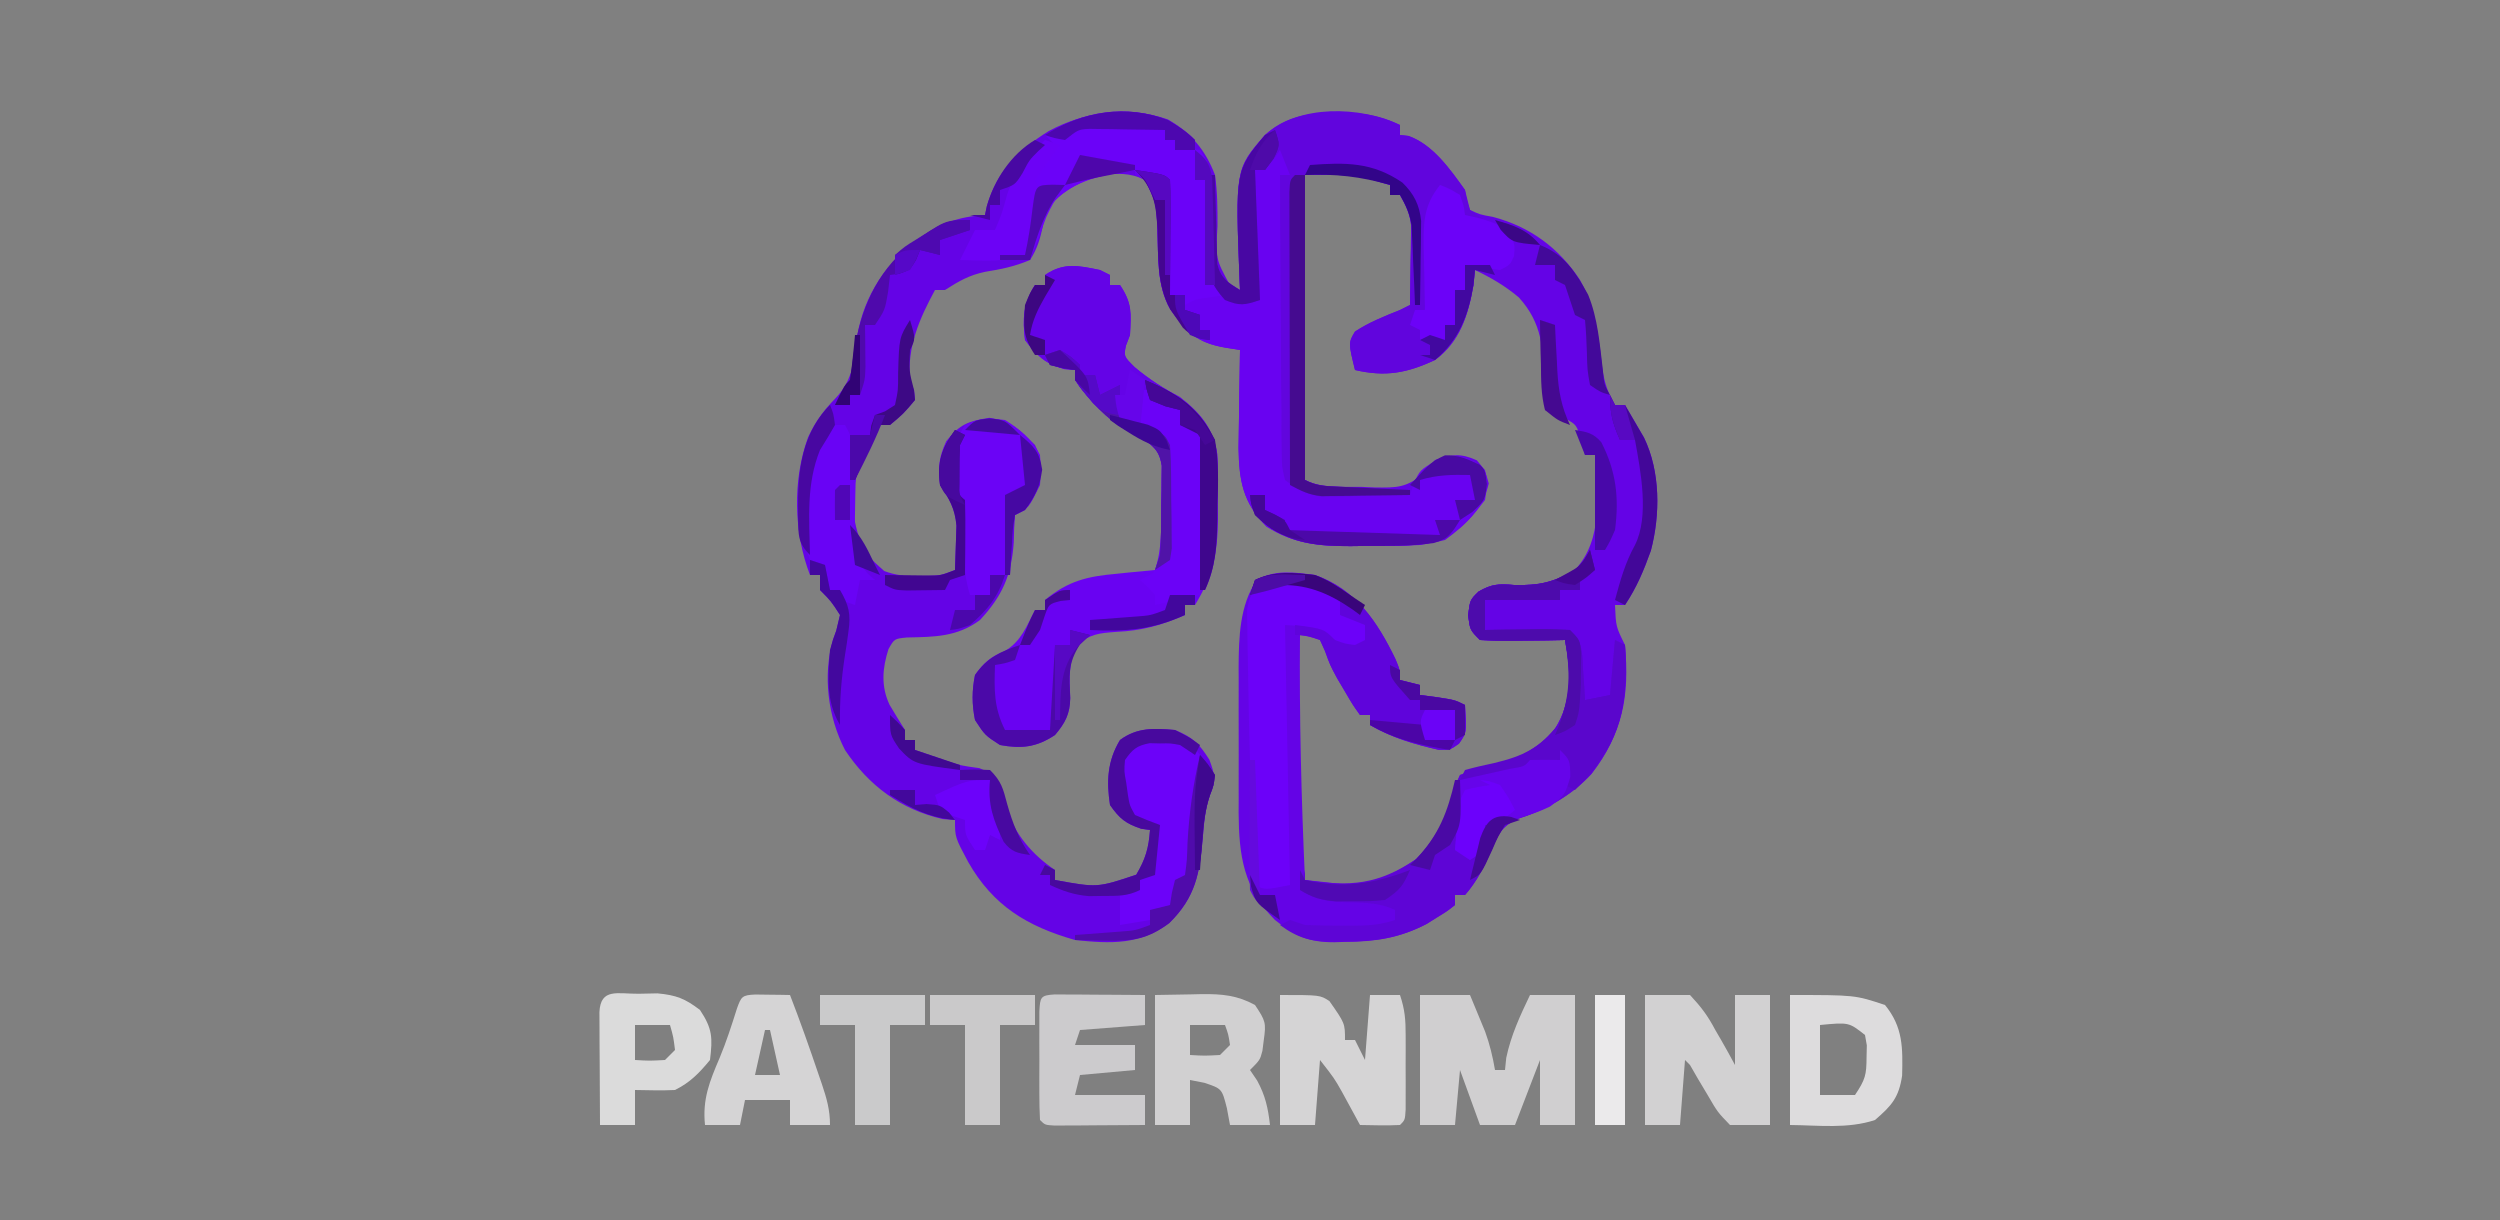 <?xml version="1.0" encoding="UTF-8"?>
<svg version="1.1" xmlns="http://www.w3.org/2000/svg" width="500" height="244">
<rect width="100%" height="100%" fill="#808080" stroke="none"/>
<path d="M0 0 C4.626 2.648 7.527 6.104 9.449 11.125 C9.944 14.546 9.964 17.923 9.949 21.375 C9.567 27.877 9.567 27.877 12.48 33.234 C13.13 33.528 13.78 33.822 14.449 34.125 C14.423 33.541 14.397 32.957 14.37 32.356 C13.498 9.994 13.498 9.994 19.449 3.125 C24.906 -1.857 30.877 -1.282 37.926 -1.211 C41.197 -0.899 43.507 -0.284 46.449 1.125 C46.449 1.785 46.449 2.445 46.449 3.125 C47.006 3.187 47.563 3.249 48.137 3.312 C53.049 5.038 56.485 9.997 59.449 14.125 C59.61 15.148 59.61 15.148 59.773 16.191 C59.996 16.829 60.219 17.468 60.449 18.125 C62.501 19.054 62.501 19.054 65.012 19.5 C72.444 21.456 78.2 25.672 82.449 32.125 C85.602 37.825 86.19 43.483 86.922 49.918 C87.392 52.777 87.978 54.665 89.449 57.125 C90.109 57.125 90.769 57.125 91.449 57.125 C92.27 58.516 93.081 59.913 93.887 61.312 C94.339 62.09 94.792 62.867 95.258 63.668 C98.542 70.44 98.519 79.075 96.625 86.246 C95.21 90.207 93.788 93.617 91.449 97.125 C90.789 97.125 90.129 97.125 89.449 97.125 C89.634 101.467 89.634 101.467 91.449 105.125 C92.375 115.319 91.012 122.762 84.762 130.875 C80.731 135.284 75.498 138.154 69.836 139.957 C66.749 141.468 66.182 142.887 64.824 146 C63.326 149.369 61.898 152.339 59.449 155.125 C58.789 155.125 58.129 155.125 57.449 155.125 C57.449 155.785 57.449 156.445 57.449 157.125 C55.91 158.344 55.91 158.344 53.824 159.625 C53.151 160.048 52.478 160.471 51.785 160.906 C46.411 163.71 41.456 164.489 35.449 164.5 C34.763 164.524 34.078 164.549 33.371 164.574 C28.225 164.604 25.418 163.316 21.449 160.125 C15.155 153.831 14.234 147.238 14.171 138.715 C14.175 137.819 14.179 136.923 14.184 136 C14.182 135.054 14.18 134.107 14.178 133.132 C14.176 131.142 14.18 129.152 14.188 127.162 C14.199 124.134 14.189 121.106 14.176 118.078 C14.177 116.135 14.18 114.193 14.184 112.25 C14.18 111.354 14.175 110.458 14.171 109.535 C14.215 103.599 14.356 97.234 17.777 92.152 C21.32 89.976 25.471 90.58 29.449 91.125 C37.678 94.063 41.882 100.429 45.531 107.918 C46.449 110.125 46.449 110.125 46.449 112.125 C48.429 112.62 48.429 112.62 50.449 113.125 C50.449 113.785 50.449 114.445 50.449 115.125 C52.12 115.342 52.12 115.342 53.824 115.562 C57.449 116.125 57.449 116.125 59.449 117.125 C59.814 122.601 59.814 122.601 58.238 124.863 C56.449 126.125 56.449 126.125 54.18 126.086 C49.228 124.945 44.895 123.699 40.449 121.125 C40.449 120.465 40.449 119.805 40.449 119.125 C39.789 119.125 39.129 119.125 38.449 119.125 C37.012 117.113 37.012 117.113 35.449 114.438 C34.934 113.567 34.418 112.697 33.887 111.801 C32.449 109.125 32.449 109.125 31.512 106.355 C31.161 105.619 30.81 104.883 30.449 104.125 C28.424 103.455 28.424 103.455 26.449 103.125 C26.296 119.485 26.707 135.782 27.449 152.125 C29.192 152.325 30.935 152.512 32.68 152.695 C33.651 152.801 34.621 152.907 35.622 153.016 C41.296 153.235 45.098 151.034 49.699 147.938 C53.779 143.765 55.9 139.404 57.262 133.75 C57.654 132.884 58.045 132.018 58.449 131.125 C61.512 130 61.512 130 63.383 129.598 C68.851 128.347 73.913 126.362 77.449 121.875 C80.997 116.162 80.641 110.589 79.449 104.125 C78.245 104.148 77.041 104.171 75.801 104.195 C74.225 104.214 72.65 104.232 71.074 104.25 C70.28 104.267 69.486 104.284 68.668 104.301 C66.594 104.318 64.52 104.228 62.449 104.125 C60.449 102.125 60.449 102.125 60.074 99.188 C60.449 96.125 60.449 96.125 62.172 94.434 C64.857 92.891 66.208 92.894 69.262 93.125 C74.277 93.251 77.152 92.79 81.449 90.125 C87.254 83.725 85.8 75.249 85.449 67.125 C84.789 67.125 84.129 67.125 83.449 67.125 C83.078 65.702 83.078 65.702 82.699 64.25 C81.77 61.063 81.77 61.063 79.449 59.812 C78.459 59.472 78.459 59.472 77.449 59.125 C76.789 58.795 76.129 58.465 75.449 58.125 C75.34 56.336 75.243 54.545 75.224 52.753 C75.148 46.021 74.948 40.802 70.215 35.609 C67.457 33.291 64.699 31.685 61.449 30.125 C61.295 31.641 61.295 31.641 61.137 33.188 C60.1 39.126 58.433 44.452 53.449 48.125 C47.821 50.759 43.497 51.54 37.449 50.125 C36.119 44.683 36.119 44.683 37.449 42.438 C40.287 40.575 43.304 39.383 46.449 38.125 C47.109 37.795 47.769 37.465 48.449 37.125 C48.503 34.208 48.543 31.292 48.574 28.375 C48.599 27.137 48.599 27.137 48.625 25.875 C48.631 25.076 48.638 24.277 48.645 23.453 C48.655 22.72 48.665 21.987 48.676 21.231 C48.417 18.826 47.641 17.212 46.449 15.125 C45.789 15.125 45.129 15.125 44.449 15.125 C44.449 14.465 44.449 13.805 44.449 13.125 C43.315 12.795 42.18 12.465 41.012 12.125 C40.374 11.939 39.736 11.754 39.078 11.562 C35.252 10.926 31.328 11.125 27.449 11.125 C27.449 31.255 27.449 51.385 27.449 72.125 C30.954 73.877 34.9 73.437 38.762 73.5 C39.617 73.537 40.472 73.575 41.354 73.613 C45.907 73.677 47.77 73.698 51.363 70.664 C52.052 69.826 52.74 68.988 53.449 68.125 C56.879 67.005 58.519 66.709 61.824 68.188 C63.449 70.125 63.449 70.125 64.199 72.812 C63.044 77.915 59.615 81.079 55.449 84.125 C50.171 85.47 44.923 85.309 39.512 85.312 C38.535 85.325 37.559 85.337 36.553 85.35 C30.187 85.363 25.272 84.897 19.762 81.438 C15.038 76.714 14.261 72.241 14.156 65.754 C14.176 63.398 14.212 61.043 14.262 58.688 C14.282 56.875 14.282 56.875 14.303 55.025 C14.338 52.058 14.387 49.092 14.449 46.125 C13.502 45.973 12.554 45.821 11.578 45.664 C5.824 44.673 3.8 42.616 0.5 37.977 C-2.272 33.093 -1.865 27.441 -2.068 21.969 C-2.322 16.744 -2.322 16.744 -4.551 12.125 C-7.679 10.561 -10.078 10.845 -13.551 11.125 C-18.123 12.741 -22.271 14.686 -24.551 19.125 C-24.687 19.834 -24.824 20.543 -24.965 21.273 C-25.542 23.934 -26.055 25.836 -27.551 28.125 C-30.549 29.404 -33.328 29.984 -36.543 30.492 C-39.756 31.168 -41.805 32.374 -44.551 34.125 C-45.211 34.125 -45.871 34.125 -46.551 34.125 C-49.657 39.86 -52.153 45.505 -51.551 52.125 C-51.283 52.806 -51.015 53.486 -50.738 54.188 C-50.676 54.827 -50.615 55.466 -50.551 56.125 C-52.863 58.875 -52.863 58.875 -55.551 61.125 C-56.211 61.125 -56.871 61.125 -57.551 61.125 C-58.239 62.448 -58.898 63.785 -59.551 65.125 C-60.087 66.177 -60.623 67.229 -61.176 68.312 C-63.263 73.322 -63.514 78.241 -61.789 83.406 C-59.957 87.448 -59.957 87.448 -56.695 90.336 C-54.312 91.213 -52.52 91.36 -49.988 91.312 C-49.224 91.306 -48.459 91.3 -47.672 91.293 C-45.362 91.196 -45.362 91.196 -42.551 90.125 C-42.469 88.23 -42.411 86.334 -42.363 84.438 C-42.328 83.382 -42.294 82.326 -42.258 81.238 C-42.587 77.74 -43.642 76.021 -45.551 73.125 C-45.994 69.581 -45.781 67.632 -44.301 64.375 C-41.687 61.015 -39.84 60.321 -35.676 59.688 C-31.283 60.303 -29.705 62.044 -26.551 65.125 C-25.141 67.945 -25.305 69.995 -25.551 73.125 C-27.815 77.757 -27.815 77.757 -30.551 79.125 C-30.705 80.954 -30.773 82.79 -30.801 84.625 C-31.244 91.156 -33.094 95.342 -37.551 100.125 C-42.107 103.516 -46.653 103.508 -52.16 103.621 C-54.681 103.871 -54.681 103.871 -55.855 105.953 C-57.08 109.778 -57.376 113.346 -55.652 117.062 C-54.65 118.769 -53.603 120.449 -52.551 122.125 C-52.551 122.785 -52.551 123.445 -52.551 124.125 C-51.891 124.125 -51.231 124.125 -50.551 124.125 C-50.551 124.785 -50.551 125.445 -50.551 126.125 C-49.197 126.585 -47.843 127.043 -46.488 127.5 C-45.67 127.784 -44.851 128.067 -44.008 128.359 C-41.35 129.251 -41.35 129.251 -37.676 129.75 C-34.551 131.125 -34.551 131.125 -33.664 132.969 C-33.202 134.527 -32.769 136.095 -32.359 137.668 C-30.632 142.917 -27.095 147.095 -22.551 150.125 C-22.551 150.785 -22.551 151.445 -22.551 152.125 C-14.076 153.673 -14.076 153.673 -6.301 151.062 C-4.455 147.964 -3.801 145.705 -3.551 142.125 C-4.128 142.042 -4.706 141.96 -5.301 141.875 C-8.437 140.83 -9.64 139.854 -11.551 137.125 C-12.272 132.339 -12.079 128.324 -9.551 124.125 C-6.114 121.579 -2.7 121.761 1.449 122.125 C5.018 123.585 6.239 124.795 8.324 128.062 C9.475 131.196 9.687 132.135 8.449 135.125 C7.476 138.044 7.237 140.625 7.006 143.673 C6.403 150.762 5.574 155.562 0.301 160.742 C-5.564 165.122 -11.432 164.898 -18.551 164.125 C-28.16 161.38 -34.939 157.273 -39.926 148.5 C-42.551 143.587 -42.551 143.587 -42.551 140.125 C-43.355 140.063 -44.16 140.001 -44.988 139.938 C-53.403 138.018 -59.777 133.279 -64.551 126.125 C-67.963 119.507 -69.028 111.262 -66.953 104.047 C-66.63 103.157 -66.63 103.157 -66.301 102.25 C-66.053 101.219 -65.806 100.188 -65.551 99.125 C-67.335 96.352 -67.335 96.352 -69.551 94.125 C-69.551 93.135 -69.551 92.145 -69.551 91.125 C-70.211 91.125 -70.871 91.125 -71.551 91.125 C-74.814 82.719 -75.073 72.098 -71.926 63.562 C-70.473 60.434 -68.822 58.211 -66.426 55.75 C-62.87 51.981 -62.724 48.195 -62.098 43.195 C-60.644 35.034 -56.297 28.647 -49.703 23.754 C-45.293 20.754 -41.871 19.458 -36.551 19.125 C-36.365 18.255 -36.365 18.255 -36.176 17.367 C-34.216 10.335 -29.864 6.153 -23.832 2.352 C-16.506 -1.587 -8.031 -2.755 0 0 Z " fill="#6403E6" transform="translate(233.551,23.875)"/>
<path d="M0 0 C1.896 -0.027 3.792 -0.046 5.688 -0.062 C6.743 -0.074 7.799 -0.086 8.887 -0.098 C11.724 -0.009 14.244 0.351 17 1 C17 1.66 17 2.32 17 3 C17.66 3 18.32 3 19 3 C19 3.66 19 4.32 19 5 C19.784 4.938 20.567 4.876 21.375 4.812 C22.674 4.905 22.674 4.905 24 5 C26.185 8.278 26.266 9.369 26.344 13.184 C26.373 14.194 26.403 15.204 26.434 16.244 C26.456 17.298 26.477 18.352 26.5 19.438 C26.543 21.52 26.595 23.602 26.656 25.684 C26.684 27.069 26.684 27.069 26.713 28.482 C27.01 31.087 27.683 32.755 29 35 C30.98 35 32.96 35 35 35 C35 26.42 35 17.84 35 9 C35.66 9 36.32 9 37 9 C37.66 7.35 38.32 5.7 39 4 C39.66 4.33 40.32 4.66 41 5 C41.625 7.562 41.625 7.562 42 10 C41.34 10 40.68 10 40 10 C40.495 10.99 40.495 10.99 41 12 C41.12 13.878 41.177 15.761 41.205 17.643 C41.235 19.415 41.235 19.415 41.266 21.222 C41.282 22.502 41.299 23.783 41.316 25.102 C41.337 26.408 41.358 27.715 41.379 29.061 C41.435 32.537 41.484 36.012 41.532 39.487 C41.582 43.033 41.638 46.579 41.693 50.125 C41.801 57.083 41.902 64.042 42 71 C45.086 72.629 47.262 73.279 50.766 73.414 C51.655 73.453 52.545 73.491 53.461 73.531 C54.381 73.562 55.302 73.593 56.25 73.625 C57.186 73.664 58.122 73.702 59.086 73.742 C61.39 73.836 63.695 73.922 66 74 C66.262 73.215 66.523 72.43 66.793 71.621 C68 69 68 69 71.312 67.062 C75 66 75 66 77.875 66.75 C80 68 80 68 81 69 C81.562 71.562 81.562 71.562 81 75 C77.331 79.88 74.107 83.069 68 84 C64.356 84.212 60.712 84.185 57.062 84.188 C56.086 84.2 55.11 84.212 54.104 84.225 C47.738 84.238 42.822 83.772 37.312 80.312 C32.589 75.589 31.812 71.116 31.707 64.629 C31.727 62.273 31.762 59.918 31.812 57.562 C31.833 55.75 31.833 55.75 31.854 53.9 C31.889 50.933 31.938 47.967 32 45 C31.053 44.848 30.105 44.696 29.129 44.539 C23.375 43.548 21.351 41.491 18.051 36.852 C15.279 31.968 15.686 26.316 15.482 20.844 C15.228 15.619 15.228 15.619 13 11 C12.34 10.67 11.68 10.34 11 10 C11 9.34 11 8.68 11 8 C9.422 8.093 9.422 8.093 7.812 8.188 C3.842 7.992 2.158 7.297 -1 5 C-0.67 3.35 -0.34 1.7 0 0 Z " fill="#6902F1" transform="translate(216,25)"/>
<path d="M0 0 C0.66 0.33 1.32 0.66 2 1 C2 1.66 2 2.32 2 3 C2.66 3 3.32 3 4 3 C6.463 6.694 6.23 8.633 6 13 C5.732 13.701 5.464 14.402 5.188 15.125 C4.753 17.271 4.753 17.271 6.938 19.438 C9.827 21.855 12.622 23.647 15.938 25.398 C20.041 28.585 22.61 31.646 23.461 36.782 C23.637 40.015 23.633 43.201 23.562 46.438 C23.573 47.531 23.584 48.625 23.596 49.752 C23.534 56.609 22.584 61.135 19 67 C18.34 67 17.68 67 17 67 C17 67.66 17 68.32 17 69 C12.238 71.067 8.452 72.145 3.25 72.375 C-0.368 72.651 -1.682 72.771 -4.688 74.938 C-6.302 78.706 -6.122 81.581 -5.953 85.625 C-6.016 88.82 -6.957 90.579 -9 93 C-12.697 95.465 -15.712 95.784 -20 95 C-23 93.062 -23 93.062 -25 90 C-25.629 86.872 -25.638 84.127 -25 81 C-23.177 78.461 -21.875 77.356 -19 76.188 C-15.777 74.274 -14.705 71.288 -13 68 C-12.34 68 -11.68 68 -11 68 C-11 67.34 -11 66.68 -11 66 C-6.373 62.176 -2.516 61.261 3.375 60.75 C4.111 60.673 4.847 60.595 5.605 60.516 C7.402 60.329 9.201 60.162 11 60 C12.439 55.684 12.225 51.522 12.25 47 C12.271 46.085 12.291 45.17 12.312 44.227 C12.318 43.347 12.323 42.468 12.328 41.562 C12.337 40.759 12.347 39.956 12.356 39.129 C11.908 36.452 11.112 35.657 9 34 C7.928 33.443 6.855 32.886 5.75 32.312 C1.242 29.842 -2.036 26.162 -5 22 C-5 21.34 -5 20.68 -5 20 C-5.722 19.938 -6.444 19.876 -7.188 19.812 C-11.023 18.705 -12.593 17.164 -15 14 C-15.525 9.724 -15.344 6.662 -13 3 C-12.34 3 -11.68 3 -11 3 C-11 2.34 -11 1.68 -11 1 C-7.225 -1.567 -4.33 -0.882 0 0 Z " fill="#6902F2" transform="translate(220,54)"/>
<path d="M0 0 C0 0.66 0 1.32 0 2 C0.557 2.062 1.114 2.124 1.688 2.188 C6.6 3.913 10.036 8.872 13 13 C13.342 14.331 13.678 15.664 14 17 C14.99 17.66 15.98 18.32 17 19 C15.35 18.67 13.7 18.34 12 18 C12 16.68 12 15.36 12 14 C11.01 13.67 10.02 13.34 9 13 C6.46 15.948 5.624 17.777 5.559 21.66 C5.532 22.536 5.506 23.412 5.479 24.314 C5.458 25.675 5.458 25.675 5.438 27.062 C5.403 28.866 5.36 30.67 5.309 32.473 C5.296 33.269 5.284 34.066 5.271 34.887 C5 37 5 37 3 40 C5.868 42.102 5.868 42.102 9 43 C9 42.01 9 41.02 9 40 C9.66 40 10.32 40 11 40 C11 37.69 11 35.38 11 33 C11.66 33 12.32 33 13 33 C13 31.35 13 29.7 13 28 C14.65 28 16.3 28 18 28 C18.495 28.99 18.495 28.99 19 30 C17.68 29.67 16.36 29.34 15 29 C14.845 30.516 14.845 30.516 14.688 32.062 C13.651 38.001 11.984 43.327 7 47 C1.372 49.634 -2.952 50.415 -9 49 C-10.33 43.558 -10.33 43.558 -9 41.312 C-6.162 39.45 -3.145 38.258 0 37 C0.66 36.67 1.32 36.34 2 36 C2.054 33.083 2.094 30.167 2.125 27.25 C2.142 26.425 2.159 25.6 2.176 24.75 C2.182 23.951 2.189 23.152 2.195 22.328 C2.206 21.595 2.216 20.862 2.227 20.106 C1.968 17.701 1.192 16.087 0 14 C-0.66 14 -1.32 14 -2 14 C-2 13.34 -2 12.68 -2 12 C-3.702 11.505 -3.702 11.505 -5.438 11 C-6.076 10.814 -6.714 10.629 -7.371 10.438 C-11.198 9.801 -15.121 10 -19 10 C-19 30.13 -19 50.26 -19 71 C-16.707 72.147 -15.201 72.197 -12.648 72.316 C-11.798 72.358 -10.947 72.4 -10.07 72.443 C-9.181 72.483 -8.291 72.522 -7.375 72.562 C-6.029 72.627 -6.029 72.627 -4.656 72.693 C-2.438 72.8 -0.219 72.902 2 73 C2 73.33 2 73.66 2 74 C-1.229 74.088 -4.458 74.141 -7.688 74.188 C-8.6 74.213 -9.512 74.238 -10.451 74.264 C-11.781 74.278 -11.781 74.278 -13.137 74.293 C-13.948 74.309 -14.76 74.324 -15.596 74.341 C-18.757 73.893 -20.473 72.955 -23 71 C-23.639 68.323 -23.639 68.323 -23.659 65.06 C-23.679 63.839 -23.699 62.618 -23.719 61.36 C-23.715 60.041 -23.711 58.722 -23.707 57.363 C-23.72 56 -23.735 54.637 -23.753 53.273 C-23.793 49.688 -23.803 46.103 -23.807 42.517 C-23.816 38.857 -23.854 35.197 -23.889 31.537 C-23.953 24.358 -23.986 17.179 -24 10 C-23.34 10 -22.68 10 -22 10 C-22.66 8.35 -23.32 6.7 -24 5 C-24.454 5.66 -24.907 6.32 -25.375 7 C-25.911 7.66 -26.448 8.32 -27 9 C-27.66 9 -28.32 9 -29 9 C-28.67 17.58 -28.34 26.16 -28 35 C-31.161 36.054 -32.009 36.215 -35 35 C-37.767 32.004 -38.367 30.056 -38.293 26.016 C-38.283 25.081 -38.274 24.146 -38.264 23.184 C-38.239 22.216 -38.213 21.247 -38.188 20.25 C-38.174 19.266 -38.16 18.283 -38.146 17.27 C-38.111 14.846 -38.062 12.423 -38 10 C-37.67 10 -37.34 10 -37 10 C-36.991 10.59 -36.981 11.18 -36.972 11.788 C-36.918 14.464 -36.834 17.138 -36.75 19.812 C-36.736 20.741 -36.722 21.67 -36.707 22.627 C-36.675 23.52 -36.643 24.412 -36.609 25.332 C-36.588 26.154 -36.567 26.976 -36.546 27.823 C-35.821 30.713 -34.478 31.474 -32 33 C-32.026 32.416 -32.052 31.832 -32.079 31.231 C-32.951 8.869 -32.951 8.869 -27 2 C-20.262 -4.152 -7.972 -3.818 0 0 Z " fill="#6105DD" transform="translate(280,25)"/>
<path d="M0 0 C0.495 1.98 0.495 1.98 1 4 C0.01 4.33 -0.98 4.66 -2 5 C-2 5.99 -2 6.98 -2 8 C-3.32 8 -4.64 8 -6 8 C-6 8.66 -6 9.32 -6 10 C-10.95 10 -15.9 10 -21 10 C-21 11.98 -21 13.96 -21 16 C-19.796 15.977 -18.592 15.954 -17.352 15.93 C-15.776 15.911 -14.201 15.893 -12.625 15.875 C-11.831 15.858 -11.037 15.841 -10.219 15.824 C-8.145 15.807 -6.071 15.897 -4 16 C-1.319 18.681 -1.613 20.392 -1.375 24.125 C-1.3 25.221 -1.225 26.316 -1.148 27.445 C-1.099 28.288 -1.05 29.131 -1 30 C0.65 29.67 2.3 29.34 4 29 C4.33 25.37 4.66 21.74 5 18 C5.66 18.33 6.32 18.66 7 19 C7.574 29.319 6.68 36.485 0.312 44.75 C-3.718 49.159 -8.951 52.029 -14.613 53.832 C-17.7 55.343 -18.267 56.762 -19.625 59.875 C-21.123 63.244 -22.551 66.214 -25 69 C-25.66 69 -26.32 69 -27 69 C-27 69.66 -27 70.32 -27 71 C-28.539 72.219 -28.539 72.219 -30.625 73.5 C-31.298 73.923 -31.971 74.346 -32.664 74.781 C-38.076 77.605 -43.016 78.341 -49.062 78.312 C-49.757 78.329 -50.451 78.345 -51.166 78.361 C-55.637 78.366 -58.401 77.659 -62 75 C-61.01 74.505 -61.01 74.505 -60 74 C-59.01 74.33 -58.02 74.66 -57 75 C-54.488 75.096 -52.011 75.139 -49.5 75.125 C-48.823 75.129 -48.146 75.133 -47.449 75.137 C-44.359 75.131 -41.953 74.984 -39 74 C-39 73.34 -39 72.68 -39 72 C-42.604 70.198 -46.859 70.59 -50.836 70.379 C-53.757 70.029 -55.517 69.51 -58 68 C-57.67 66.68 -57.34 65.36 -57 64 C-57 64.66 -57 65.32 -57 66 C-47.938 67.383 -42.372 66.943 -34.75 61.812 C-30.67 57.64 -28.549 53.279 -27.188 47.625 C-26.796 46.759 -26.404 45.892 -26 45 C-22.938 43.875 -22.938 43.875 -21.066 43.473 C-15.599 42.222 -10.536 40.237 -7 35.75 C-3.453 30.037 -3.808 24.464 -5 18 C-6.204 18.023 -7.408 18.046 -8.648 18.07 C-10.224 18.089 -11.799 18.107 -13.375 18.125 C-14.169 18.142 -14.963 18.159 -15.781 18.176 C-17.855 18.193 -19.929 18.103 -22 18 C-24 16 -24 16 -24.375 13.062 C-24 10 -24 10 -22.277 8.309 C-19.593 6.766 -18.241 6.769 -15.188 7 C-10.227 7.146 -7.316 6.466 -3 4 C-1.077 1.971 -1.077 1.971 0 0 Z " fill="#5E05D6" transform="translate(318,110)"/>
<path d="M0 0 C3.3 0 6.6 0 10 0 C10.651 1.56 11.296 3.123 11.938 4.688 C12.297 5.558 12.657 6.428 13.027 7.324 C13.957 9.882 14.542 12.322 15 15 C15.66 15 16.32 15 17 15 C17.082 14.196 17.165 13.391 17.25 12.562 C18.202 8.041 20.016 4.153 22 0 C24.97 0 27.94 0 31 0 C31 8.58 31 17.16 31 26 C28.69 26 26.38 26 24 26 C24 21.71 24 17.42 24 13 C22.35 17.29 20.7 21.58 19 26 C16.69 26 14.38 26 12 26 C10.68 22.37 9.36 18.74 8 15 C7.67 18.63 7.34 22.26 7 26 C4.69 26 2.38 26 0 26 C0 17.42 0 8.84 0 0 Z " fill="#D0CFD0" transform="translate(284,199)"/>
<path d="M0 0 C0.66 0.33 1.32 0.66 2 1 C2 1.66 2 2.32 2 3 C2.66 3 3.32 3 4 3 C6.463 6.694 6.23 8.633 6 13 C5.732 13.701 5.464 14.402 5.188 15.125 C4.753 17.271 4.753 17.271 6.938 19.438 C9.827 21.855 12.622 23.647 15.938 25.398 C20.075 28.611 22.642 31.636 23.429 36.831 C23.564 40.11 23.535 43.345 23.438 46.625 C23.432 47.744 23.426 48.863 23.42 50.016 C23.343 55.196 23.173 59.232 21 64 C20.67 64 20.34 64 20 64 C20 53.77 20 43.54 20 33 C18.68 32.34 17.36 31.68 16 31 C16 30.01 16 29.02 16 28 C14.02 27.34 12.04 26.68 10 26 C10 25.34 10 24.68 10 24 C9.34 24 8.68 24 8 24 C8 26.64 8 29.28 8 32 C9.207 32.186 9.207 32.186 10.438 32.375 C11.283 32.581 12.129 32.788 13 33 C15.005 37.01 14.229 42.091 14.25 46.5 C14.271 47.571 14.291 48.642 14.312 49.746 C14.318 50.768 14.323 51.791 14.328 52.844 C14.342 54.254 14.342 54.254 14.356 55.693 C14.18 56.835 14.18 56.835 14 58 C13.01 58.66 12.02 59.32 11 60 C11.33 59.01 11.66 58.02 12 57 C12.252 53.671 12.231 50.338 12.25 47 C12.271 46.085 12.291 45.17 12.312 44.227 C12.318 43.347 12.323 42.468 12.328 41.562 C12.337 40.759 12.347 39.956 12.356 39.129 C11.908 36.452 11.112 35.657 9 34 C7.928 33.443 6.855 32.886 5.75 32.312 C1.242 29.842 -2.036 26.162 -5 22 C-5 21.34 -5 20.68 -5 20 C-5.722 19.938 -6.444 19.876 -7.188 19.812 C-11.023 18.705 -12.593 17.164 -15 14 C-15.525 9.724 -15.344 6.662 -13 3 C-12.34 3 -11.68 3 -11 3 C-11 2.34 -11 1.68 -11 1 C-7.225 -1.567 -4.33 -0.882 0 0 Z " fill="#6403E7" transform="translate(220,54)"/>
<path d="M0 0 C0.744 0.097 1.488 0.193 2.254 0.293 C4.545 0.838 6.381 1.679 8.438 2.812 C8.438 4.133 8.438 5.452 8.438 6.812 C10.912 7.308 10.912 7.308 13.438 7.812 C13.768 9.463 14.098 11.113 14.438 12.812 C11.088 13.929 9.765 13.811 6.438 12.812 C5.963 12.318 5.489 11.822 5 11.312 C3.062 9.17 3.062 9.17 -2.562 8.812 C-2.232 25.973 -1.903 43.133 -1.562 60.812 C-6.562 61.812 -6.562 61.812 -8.562 60.812 C-8.994 52.482 -9.316 44.15 -9.562 35.812 C-9.584 35.102 -9.605 34.391 -9.627 33.658 C-9.756 29.159 -9.849 24.661 -9.905 20.16 C-9.926 18.68 -9.957 17.199 -9.997 15.719 C-10.051 13.627 -10.072 11.538 -10.086 9.445 C-10.106 8.238 -10.126 7.03 -10.146 5.786 C-9.562 2.812 -9.562 2.812 -7.175 0.907 C-4.385 -0.262 -2.958 -0.437 0 0 Z " fill="#6C01F9" transform="translate(259.562,116.188)"/>
<path d="M0 0 C2.97 0 5.94 0 9 0 C11.288 2.46 12.543 4.132 14.062 7 C14.645 8.002 14.645 8.002 15.24 9.023 C16.19 10.665 17.099 12.331 18 14 C18 9.38 18 4.76 18 0 C20.31 0 22.62 0 25 0 C25 8.58 25 17.16 25 26 C22.36 26 19.72 26 17 26 C14.504 23.41 14.504 23.41 12.562 20.062 C11.904 18.96 11.245 17.858 10.566 16.723 C9.791 15.375 9.791 15.375 9 14 C8.67 13.67 8.34 13.34 8 13 C7.67 17.29 7.34 21.58 7 26 C4.69 26 2.38 26 0 26 C0 17.42 0 8.84 0 0 Z " fill="#D2D1D2" transform="translate(329,199)"/>
<path d="M0 0 C8 0 8 0 9.875 1.207 C13 5.667 13 5.667 13 9 C13.66 9 14.32 9 15 9 C15.66 10.32 16.32 11.64 17 13 C17.33 8.71 17.66 4.42 18 0 C19.98 0 21.96 0 24 0 C24.993 2.978 25.129 4.962 25.133 8.07 C25.135 9.538 25.135 9.538 25.137 11.035 C25.133 12.055 25.129 13.074 25.125 14.125 C25.131 15.666 25.131 15.666 25.137 17.238 C25.135 18.214 25.134 19.19 25.133 20.195 C25.132 21.093 25.131 21.99 25.129 22.915 C25 25 25 25 24 26 C21.329 26.141 18.676 26.042 16 26 C15.511 25.095 15.511 25.095 15.012 24.172 C14.575 23.373 14.138 22.573 13.688 21.75 C13.258 20.961 12.829 20.172 12.387 19.359 C10.851 16.646 10.851 16.646 8 13 C7.67 17.29 7.34 21.58 7 26 C4.69 26 2.38 26 0 26 C0 17.42 0 8.84 0 0 Z " fill="#D5D4D5" transform="translate(256,199)"/>
<path d="M0 0 C2.372 -0.041 4.744 -0.083 7.188 -0.125 C7.925 -0.143 8.663 -0.161 9.423 -0.18 C13.404 -0.214 16.495 0.065 20 2 C22.12 5.18 22.25 5.546 21.75 9.062 C21.662 9.755 21.575 10.447 21.484 11.16 C21 13 21 13 19 15 C19.474 15.701 19.949 16.402 20.438 17.125 C22.087 20.161 22.604 22.592 23 26 C20.36 26 17.72 26 15 26 C14.794 24.886 14.588 23.773 14.375 22.625 C13.384 18.734 13.384 18.734 9.875 17.562 C8.926 17.377 7.978 17.191 7 17 C7 19.97 7 22.94 7 26 C4.69 26 2.38 26 0 26 C0 17.42 0 8.84 0 0 Z M7 6 C7 7.98 7 9.96 7 12 C9.917 12.167 9.917 12.167 13 12 C13.66 11.34 14.32 10.68 15 10 C14.681 7.892 14.681 7.892 14 6 C11.69 6 9.38 6 7 6 Z " fill="#D1D0D1" transform="translate(231,199)"/>
<path d="M0 0 C0.833 0.005 1.665 0.01 2.523 0.016 C3.422 0.019 4.321 0.022 5.248 0.026 C6.666 0.038 6.666 0.038 8.113 0.051 C9.062 0.056 10.012 0.06 10.99 0.065 C13.344 0.077 15.697 0.093 18.051 0.114 C18.051 2.094 18.051 4.074 18.051 6.114 C11.616 6.609 11.616 6.609 5.051 7.114 C4.721 8.104 4.391 9.094 4.051 10.114 C8.011 10.114 11.971 10.114 16.051 10.114 C16.051 11.764 16.051 13.414 16.051 15.114 C10.606 15.609 10.606 15.609 5.051 16.114 C4.721 17.434 4.391 18.754 4.051 20.114 C8.671 20.114 13.291 20.114 18.051 20.114 C18.051 22.094 18.051 24.074 18.051 26.114 C14.738 26.142 11.426 26.16 8.113 26.176 C7.168 26.184 6.222 26.193 5.248 26.201 C3.899 26.206 3.899 26.206 2.523 26.211 C1.274 26.219 1.274 26.219 0 26.227 C-1.949 26.114 -1.949 26.114 -2.949 25.114 C-3.049 23.345 -3.08 21.572 -3.082 19.801 C-3.084 18.726 -3.085 17.651 -3.086 16.543 C-3.08 14.846 -3.08 14.846 -3.074 13.114 C-3.078 11.982 -3.082 10.85 -3.086 9.684 C-3.085 8.609 -3.084 7.534 -3.082 6.426 C-3.081 5.432 -3.08 4.438 -3.079 3.414 C-2.918 0.546 -2.866 0.167 0 0 Z " fill="#CCCBCD" transform="translate(210.949,198.886)"/>
<path d="M0 0 C13 0 13 0 19 2 C22.627 6.434 22.555 10.587 22.426 16.109 C21.778 20.504 20.336 22.13 17 25 C11.574 26.809 5.669 26.052 0 26 C0 17.42 0 8.84 0 0 Z M6 6 C6 10.62 6 15.24 6 20 C8.31 20 10.62 20 13 20 C15.074 16.89 15.295 16.004 15.312 12.438 C15.329 11.652 15.346 10.867 15.363 10.059 C15.243 9.379 15.124 8.7 15 8 C11.769 5.445 11.769 5.445 6 6 Z " fill="#DDDCDD" transform="translate(358,199)"/>
<path d="M0 0 C2.929 1.813 5.436 3.873 7 7 C7.413 11.648 6.79 14.244 4 18 C3.34 18.33 2.68 18.66 2 19 C1.531 21.816 1.531 21.816 1.375 25.062 C1.3 26.167 1.225 27.272 1.148 28.41 C1.099 29.265 1.05 30.119 1 31 C-0.32 31 -1.64 31 -3 31 C-3 32.32 -3 33.64 -3 35 C-4.32 35 -5.64 35 -7 35 C-8.381 30.523 -8.371 25.868 -8.605 21.225 C-8.512 17.821 -8.512 17.821 -10 15 C-10.125 13.4 -10.176 11.793 -10.188 10.188 C-10.202 9.315 -10.216 8.442 -10.23 7.543 C-9.987 4.855 -9.449 3.262 -8 1 C-5.097 -0.451 -3.227 -0.372 0 0 Z M-10 31 C-8 32 -8 32 -8 32 Z " fill="#6B03F6" transform="translate(201,84)"/>
<path d="M0 0 C1.236 0.017 1.236 0.017 2.496 0.035 C3.322 0.044 4.149 0.053 5 0.062 C5.638 0.074 6.276 0.086 6.934 0.098 C8.96 5.324 10.822 10.601 12.621 15.91 C12.848 16.568 13.074 17.226 13.307 17.905 C14.269 20.768 14.934 23.055 14.934 26.098 C12.294 26.098 9.654 26.098 6.934 26.098 C6.934 24.448 6.934 22.798 6.934 21.098 C3.964 21.098 0.994 21.098 -2.066 21.098 C-2.396 22.748 -2.726 24.398 -3.066 26.098 C-5.376 26.098 -7.686 26.098 -10.066 26.098 C-10.609 20.94 -9.134 17.345 -7.152 12.707 C-5.802 9.463 -4.733 6.162 -3.68 2.812 C-2.81 0.382 -2.631 0.124 0 0 Z M1.934 7.098 C1.274 10.068 0.614 13.038 -0.066 16.098 C1.584 16.098 3.234 16.098 4.934 16.098 C4.274 13.128 3.614 10.158 2.934 7.098 C2.604 7.098 2.274 7.098 1.934 7.098 Z " fill="#D5D4D5" transform="translate(151.066,198.902)"/>
<path d="M0 0 C1.896 -0.027 3.792 -0.046 5.688 -0.062 C6.743 -0.074 7.799 -0.086 8.887 -0.098 C11.724 -0.009 14.244 0.351 17 1 C17 1.66 17 2.32 17 3 C17.66 3 18.32 3 19 3 C19 3.66 19 4.32 19 5 C19.784 4.938 20.567 4.876 21.375 4.812 C22.674 4.905 22.674 4.905 24 5 C26.19 8.285 26.267 9.392 26.344 13.219 C26.373 14.233 26.403 15.248 26.434 16.293 C26.478 18.431 26.522 20.569 26.566 22.707 C26.596 23.722 26.626 24.736 26.656 25.781 C26.684 27.174 26.684 27.174 26.713 28.596 C26.847 31.261 26.847 31.261 29 34 C28.051 34.144 27.102 34.289 26.125 34.438 C23.107 34.829 23.107 34.829 21 36 C21 35.34 21 34.68 21 34 C20.01 34 19.02 34 18 34 C17.505 22.615 17.505 22.615 17 11 C12.261 9.42 8.036 8.388 3.172 7.562 C1 7 1 7 -1 5 C-0.625 2.375 -0.625 2.375 0 0 Z " fill="#6B02F8" transform="translate(216,25)"/>
<path d="M0 0 C1.232 -0.026 2.465 -0.052 3.734 -0.078 C7.491 0.272 9.287 0.969 12.25 3.25 C14.75 7 14.786 8.809 14.25 13.25 C12.077 15.88 10.303 17.723 7.25 19.25 C4.578 19.384 1.927 19.293 -0.75 19.25 C-0.75 21.56 -0.75 23.87 -0.75 26.25 C-3.06 26.25 -5.37 26.25 -7.75 26.25 C-7.779 22.104 -7.797 17.958 -7.812 13.812 C-7.821 12.628 -7.829 11.444 -7.838 10.225 C-7.841 9.1 -7.844 7.975 -7.848 6.816 C-7.853 5.774 -7.858 4.732 -7.864 3.658 C-7.633 -1.229 -4.167 0.052 0 0 Z M-0.75 6.25 C-0.75 8.56 -0.75 10.87 -0.75 13.25 C2.167 13.417 2.167 13.417 5.25 13.25 C5.91 12.59 6.57 11.93 7.25 11.25 C6.93 8.647 6.93 8.647 6.25 6.25 C3.94 6.25 1.63 6.25 -0.75 6.25 Z " fill="#DBDBDB" transform="translate(127.75,198.75)"/>
<path d="M0 0 C8.229 2.901 12.442 9.323 16.082 16.793 C17 19 17 19 17 21 C18.32 21.33 19.64 21.66 21 22 C21 22.66 21 23.32 21 24 C22.114 24.144 23.227 24.289 24.375 24.438 C28 25 28 25 30 26 C30.365 31.476 30.365 31.476 28.789 33.738 C27 35 27 35 24.73 34.961 C19.778 33.82 15.446 32.574 11 30 C11 29.34 11 28.68 11 28 C10.34 28 9.68 28 9 28 C7.562 25.988 7.562 25.988 6 23.312 C5.484 22.442 4.969 21.572 4.438 20.676 C3 18 3 18 1.977 15.219 C1.654 14.487 1.332 13.754 1 13 C-1.548 12.106 -1.548 12.106 -4 12 C-4 11.34 -4 10.68 -4 10 C1.75 10.75 1.75 10.75 4 13 C5.971 13.743 5.971 13.743 8 14 C8.66 13.67 9.32 13.34 10 13 C10 12.01 10 11.02 10 10 C8.35 9.34 6.7 8.68 5 8 C5 6.68 5 5.36 5 4 C-1.534 1.909 -6.538 0.959 -13 4 C-12.67 3.01 -12.34 2.02 -12 1 C-8.281 -0.86 -4.059 -0.439 0 0 Z " fill="#5F04DB" transform="translate(263,115)"/>
<path d="M0 0 C2.5 1 2.5 1 4 3 C4.49 6.472 4.6 9.8 3 13 C2.77 15.371 2.589 17.747 2.438 20.125 C2.354 21.406 2.27 22.688 2.184 24.008 C2.123 24.995 2.062 25.983 2 27 C1.01 27.33 0.02 27.66 -1 28 C-1 29.65 -1 31.3 -1 33 C-3.475 33.495 -3.475 33.495 -6 34 C-6 34.66 -6 35.32 -6 36 C-8.97 36.495 -8.97 36.495 -12 37 C-12 35.02 -12 33.04 -12 31 C-10.68 30.67 -9.36 30.34 -8 30 C-8 29.34 -8 28.68 -8 28 C-7.34 27.67 -6.68 27.34 -6 27 C-5.311 24.651 -5.311 24.651 -4.875 21.938 C-4.707 21.018 -4.54 20.099 -4.367 19.152 C-4.246 18.442 -4.125 17.732 -4 17 C-5.423 16.691 -5.423 16.691 -6.875 16.375 C-10 15 -10 15 -11.438 12.312 C-12.081 8.521 -11.932 5.728 -11 2 C-7.285 -0.476 -4.303 -0.528 0 0 Z " fill="#6C02F9" transform="translate(236,148)"/>
<path d="M0 0 C0.33 1.32 0.66 2.64 1 4 C0.01 4.33 -0.98 4.66 -2 5 C-2 5.99 -2 6.98 -2 8 C-3.32 8 -4.64 8 -6 8 C-6 8.66 -6 9.32 -6 10 C-10.95 10 -15.9 10 -21 10 C-21 11.98 -21 13.96 -21 16 C-19.796 15.977 -18.592 15.954 -17.352 15.93 C-15.776 15.911 -14.201 15.893 -12.625 15.875 C-11.831 15.858 -11.037 15.841 -10.219 15.824 C-8.145 15.807 -6.071 15.897 -4 16 C-1.319 18.681 -1.613 20.392 -1.375 24.125 C-1.3 25.221 -1.225 26.316 -1.148 27.445 C-1.099 28.288 -1.05 29.131 -1 30 C0.65 29.67 2.3 29.34 4 29 C4.33 25.37 4.66 21.74 5 18 C5.66 18.33 6.32 18.66 7 19 C7.592 29.631 6.69 36.823 -0.25 45.062 C-1.156 46.052 -2.069 47.035 -3 48 C-3.66 47.67 -4.32 47.34 -5 47 C-5 45.35 -5 43.7 -5 42 C-8.454 42.415 -11.637 42.877 -14.938 44 C-18.653 45.213 -22.115 45.598 -26 46 C-25.67 45.34 -25.34 44.68 -25 44 C-23.102 43.47 -21.18 43.025 -19.25 42.625 C-13.3 41.213 -10.037 39.619 -6.25 34.75 C-3.663 29.058 -3.86 24.073 -5 18 C-6.204 18.023 -7.408 18.046 -8.648 18.07 C-10.224 18.089 -11.799 18.107 -13.375 18.125 C-14.169 18.142 -14.963 18.159 -15.781 18.176 C-17.855 18.193 -19.929 18.103 -22 18 C-24 16 -24 16 -24.375 13.062 C-24 10 -24 10 -22.277 8.309 C-19.593 6.766 -18.241 6.769 -15.188 7 C-10.227 7.146 -7.316 6.466 -3 4 C-1.077 1.971 -1.077 1.971 0 0 Z " fill="#5A06CC" transform="translate(318,110)"/>
<path d="M0 0 C0.66 0 1.32 0 2 0 C2 0.66 2 1.32 2 2 C2.969 2.124 3.939 2.248 4.938 2.375 C6.453 2.684 6.453 2.684 8 3 C8.33 3.66 8.66 4.32 9 5 C8.67 5.66 8.34 6.32 8 7 C8.959 7.217 8.959 7.217 9.938 7.438 C12 8 12 8 13 9 C13.1 10.771 13.131 12.546 13.133 14.32 C13.135 15.96 13.135 15.96 13.137 17.633 C13.133 18.785 13.129 19.938 13.125 21.125 C13.129 22.254 13.133 23.383 13.137 24.547 C13.13 30.135 13.005 35.498 12 41 C9.03 41.66 6.06 42.32 3 43 C3 42.34 3 41.68 3 41 C1.542 39.375 1.542 39.375 0 38 C0.817 37.58 1.635 37.16 2.477 36.727 C6.448 32.436 5.574 27.997 5.375 22.375 C5.361 21.313 5.347 20.251 5.332 19.156 C5.437 13.91 5.437 13.91 4 9 C1.975 8.348 1.975 8.348 0 8 C0 5.36 0 2.72 0 0 Z " fill="#6B02F7" transform="translate(228,78)"/>
<path d="M0 0 C1.938 0.75 1.938 0.75 4 2 C4.75 4.125 4.75 4.125 5 6 C6.093 6.247 7.186 6.495 8.312 6.75 C12 8 12 8 14 9.875 C15 12 15 12 14.812 14.188 C14 16 14 16 12 17 C9.66 16.718 7.325 16.387 5 16 C5 17.65 5 19.3 5 21 C4.34 21 3.68 21 3 21 C3 23.31 3 25.62 3 28 C2.34 28 1.68 28 1 28 C1 28.99 1 29.98 1 31 C-0.65 31 -2.3 31 -4 31 C-4 30.34 -4 29.68 -4 29 C-4.66 28.67 -5.32 28.34 -6 28 C-5.505 26.515 -5.505 26.515 -5 25 C-4.34 25 -3.68 25 -3 25 C-3.016 24.42 -3.031 23.841 -3.048 23.243 C-3.11 20.6 -3.149 17.956 -3.188 15.312 C-3.213 14.4 -3.238 13.488 -3.264 12.549 C-3.318 7.524 -3.286 4.096 0 0 Z " fill="#6C02F8" transform="translate(288,37)"/>
<path d="M0 0 C6.93 0 13.86 0 21 0 C21 1.98 21 3.96 21 6 C18.69 6 16.38 6 14 6 C14 12.6 14 19.2 14 26 C11.69 26 9.38 26 7 26 C7 19.4 7 12.8 7 6 C4.69 6 2.38 6 0 6 C0 4.02 0 2.04 0 0 Z " fill="#CAC9CA" transform="translate(186,199)"/>
<path d="M0 0 C6.93 0 13.86 0 21 0 C21 1.98 21 3.96 21 6 C18.69 6 16.38 6 14 6 C14 12.6 14 19.2 14 26 C11.69 26 9.38 26 7 26 C7 19.4 7 12.8 7 6 C4.69 6 2.38 6 0 6 C0 4.02 0 2.04 0 0 Z " fill="#CACACB" transform="translate(164,199)"/>
<path d="M0 0 C0.99 0 1.98 0 3 0 C4.751 3.025 5.234 5.144 5.16 8.625 C5.149 9.496 5.138 10.368 5.127 11.266 C5.106 12.168 5.084 13.07 5.062 14 C5.028 15.792 4.998 17.583 4.973 19.375 C4.955 20.166 4.937 20.958 4.918 21.773 C5.039 25.06 5.347 27.268 7.562 29.75 C8.037 30.163 8.511 30.575 9 31 C8.01 31 7.02 31 6 31 C5.505 33.475 5.505 33.475 5 36 C4.01 35.67 3.02 35.34 2 35 C2 34.34 2 33.68 2 33 C1.34 33 0.68 33 0 33 C-0.33 31.35 -0.66 29.7 -1 28 C-1.99 27.67 -2.98 27.34 -4 27 C-7.01 19.131 -4.934 10.61 -1.973 3.117 C-1 1 -1 1 0 0 Z " fill="#6903F5" transform="translate(166,85)"/>
<path d="M0 0 C2 2 2 2 2.062 5.375 C1 9 1 9 -2 11.312 C-6.133 13.315 -10.497 14.224 -15 15 C-14.938 15.784 -14.876 16.567 -14.812 17.375 C-14.874 18.241 -14.936 19.108 -15 20 C-15.99 20.66 -16.98 21.32 -18 22 C-18.99 21.34 -19.98 20.68 -21 20 C-20.67 15.38 -20.34 10.76 -20 6 C-16.647 5.251 -13.294 4.503 -9.941 3.754 C-7.13 3.299 -7.13 3.299 -6 2 C-4 1.959 -2 1.957 0 2 C0 1.34 0 0.68 0 0 Z " fill="#6604EA" transform="translate(312,150)"/>
<path d="M0 0 C1.988 1.192 3.702 2.282 5.32 3.941 C5.32 4.601 5.32 5.261 5.32 5.941 C4 5.941 2.68 5.941 1.32 5.941 C1.32 5.281 1.32 4.621 1.32 3.941 C0.66 3.941 0 3.941 -0.68 3.941 C-0.68 3.281 -0.68 2.621 -0.68 1.941 C-6.29 1.611 -11.9 1.281 -17.68 0.941 C-17.68 2.591 -17.68 4.241 -17.68 5.941 C-14.146 8.062 -10.736 8.473 -6.68 8.941 C-6.68 9.271 -6.68 9.601 -6.68 9.941 C-7.658 10.088 -7.658 10.088 -8.656 10.238 C-14.15 11.178 -18.425 12.102 -22.68 15.941 C-24.502 19.333 -24.502 19.333 -25.68 22.941 C-26.072 23.911 -26.463 24.88 -26.867 25.879 C-27.269 26.9 -27.269 26.9 -27.68 27.941 C-29.66 27.941 -31.64 27.941 -33.68 27.941 C-33.68 27.611 -33.68 27.281 -33.68 26.941 C-32.03 26.941 -30.38 26.941 -28.68 26.941 C-27.528 21.677 -26.68 16.338 -26.68 10.941 C-25.402 8.905 -24.073 6.9 -22.68 4.941 C-23.34 4.281 -24 3.621 -24.68 2.941 C-17.266 -1.803 -8.406 -3.321 0 0 Z " fill="#6B02F8" transform="translate(233.68,24.059)"/>
<path d="M0 0 C1.98 0 3.96 0 6 0 C6 8.58 6 17.16 6 26 C4.02 26 2.04 26 0 26 C0 17.42 0 8.84 0 0 Z " fill="#EBEAEB" transform="translate(319,199)"/>
<path d="M0 0 C0.33 1.32 0.66 2.64 1 4 C0.01 4.33 -0.98 4.66 -2 5 C-2 5.99 -2 6.98 -2 8 C-3.32 8 -4.64 8 -6 8 C-6 8.66 -6 9.32 -6 10 C-10.95 10 -15.9 10 -21 10 C-21 11.98 -21 13.96 -21 16 C-19.796 15.977 -18.592 15.954 -17.352 15.93 C-15.776 15.911 -14.201 15.893 -12.625 15.875 C-11.831 15.858 -11.037 15.841 -10.219 15.824 C-8.145 15.807 -6.071 15.897 -4 16 C-2 18 -2 18 -1.77 20.645 C-1.791 22.213 -1.791 22.213 -1.812 23.812 C-1.819 24.85 -1.825 25.888 -1.832 26.957 C-2.13 32.364 -2.13 32.364 -3 35 C-5.062 36.312 -5.062 36.312 -7 37 C-6.772 36.466 -6.544 35.933 -6.309 35.383 C-3.936 29.233 -3.881 24.458 -5 18 C-6.204 18.023 -7.408 18.046 -8.648 18.07 C-10.224 18.089 -11.799 18.107 -13.375 18.125 C-14.169 18.142 -14.963 18.159 -15.781 18.176 C-17.855 18.193 -19.929 18.103 -22 18 C-24 16 -24 16 -24.375 13.062 C-24 10 -24 10 -22.277 8.309 C-19.593 6.766 -18.241 6.769 -15.188 7 C-10.227 7.146 -7.316 6.466 -3 4 C-1.077 1.971 -1.077 1.971 0 0 Z " fill="#4D0BAC" transform="translate(318,110)"/>
<path d="M0 0 C0.66 0 1.32 0 2 0 C2 20.13 2 40.26 2 61 C4.293 62.147 5.799 62.197 8.352 62.316 C9.628 62.379 9.628 62.379 10.93 62.443 C11.819 62.483 12.709 62.522 13.625 62.562 C14.971 62.627 14.971 62.627 16.344 62.693 C18.562 62.8 20.781 62.902 23 63 C23 63.33 23 63.66 23 64 C19.75 64.058 16.5 64.094 13.25 64.125 C12.33 64.142 11.409 64.159 10.461 64.176 C9.571 64.182 8.682 64.189 7.766 64.195 C6.949 64.206 6.132 64.216 5.29 64.227 C2.769 63.977 1.217 63.177 -1 62 C-1.023 54.064 -1.041 46.128 -1.052 38.192 C-1.057 34.507 -1.064 30.822 -1.075 27.137 C-1.086 23.584 -1.092 20.031 -1.095 16.478 C-1.097 15.12 -1.1 13.761 -1.106 12.403 C-1.113 10.506 -1.113 8.61 -1.114 6.713 C-1.116 5.632 -1.118 4.55 -1.12 3.436 C-1 1 -1 1 0 0 Z " fill="#450B90" transform="translate(259,35)"/>
<path d="M0 0 C0.99 0.33 1.98 0.66 3 1 C1.35 3.31 -0.3 5.62 -2 8 C-1.67 8.66 -1.34 9.32 -1 10 C-1.763 19.309 -1.763 19.309 -4 23 C-8.068 24.556 -12.695 24.073 -17 24 C-16.01 22.02 -15.02 20.04 -14 18 C-12.68 18 -11.36 18 -10 18 C-8.575 14.62 -8.575 14.62 -7.621 11.09 C-6.86 8.528 -5.64 6.914 -4 4.812 C-3.464 4.118 -2.928 3.423 -2.375 2.707 C-1 1 -1 1 0 0 Z " fill="#6C02F6" transform="translate(209,28)"/>
<path d="M0 0 C1.32 0.33 2.64 0.66 4 1 C3.34 1.619 2.68 2.237 2 2.875 C-0.506 6.791 -0.141 9.113 0.047 13.625 C-0.016 16.82 -0.957 18.579 -3 21 C-6.697 23.465 -9.712 23.784 -14 23 C-17 21.062 -17 21.062 -19 18 C-19.629 14.871 -19.633 12.129 -19 9 C-16.611 5.549 -13.93 4.31 -10 3 C-10.33 3.99 -10.66 4.98 -11 6 C-13.062 6.688 -13.062 6.688 -15 7 C-15.167 11.921 -15.248 15.503 -13 20 C-10.03 20 -7.06 20 -4 20 C-3.67 14.39 -3.34 8.78 -3 3 C-2.01 3 -1.02 3 0 3 C0 2.01 0 1.02 0 0 Z " fill="#4B09A8" transform="translate(214,126)"/>
<path d="M0 0 C1 3 1 3 -0.312 5.688 C-0.869 6.451 -1.426 7.214 -2 8 C-2.66 8 -3.32 8 -4 8 C-3.67 16.58 -3.34 25.16 -3 34 C-6.161 35.054 -7.009 35.215 -10 34 C-12.767 31.004 -13.367 29.056 -13.293 25.016 C-13.283 24.081 -13.274 23.146 -13.264 22.184 C-13.239 21.216 -13.213 20.247 -13.188 19.25 C-13.174 18.266 -13.16 17.283 -13.146 16.27 C-13.111 13.846 -13.062 11.423 -13 9 C-12.67 9 -12.34 9 -12 9 C-11.991 9.59 -11.981 10.18 -11.972 10.788 C-11.918 13.464 -11.834 16.138 -11.75 18.812 C-11.736 19.741 -11.722 20.67 -11.707 21.627 C-11.675 22.52 -11.643 23.412 -11.609 24.332 C-11.588 25.154 -11.567 25.976 -11.546 26.823 C-10.821 29.713 -9.478 30.474 -7 32 C-7.026 31.416 -7.052 30.832 -7.079 30.231 C-7.941 8.129 -7.941 8.129 -2 1 C-1.34 0.67 -0.68 0.34 0 0 Z " fill="#4807A3" transform="translate(255,26)"/>
<path d="M0 0 C2.938 1.5 2.938 1.5 5 3 C4.67 3.66 4.34 4.32 4 5 C3.01 4.34 2.02 3.68 1 3 C-0.95 2.648 -0.95 2.648 -3 2.688 C-4.021 2.662 -4.021 2.662 -5.062 2.637 C-7.632 3.118 -8.508 3.866 -10 6 C-10.184 8.229 -10.184 8.229 -9.75 10.562 C-9.642 11.348 -9.533 12.133 -9.422 12.941 C-9.082 15.052 -9.082 15.052 -8 17 C-6.356 17.722 -4.689 18.394 -3 19 C-3.33 22.3 -3.66 25.6 -4 29 C-4.99 29.33 -5.98 29.66 -7 30 C-7 30.66 -7 31.32 -7 32 C-9.559 33.28 -11.455 33.168 -14.312 33.188 C-15.73 33.209 -15.73 33.209 -17.176 33.23 C-20.144 32.988 -22.309 32.24 -25 31 C-25 30.34 -25 29.68 -25 29 C-25.66 29 -26.32 29 -27 29 C-26.67 28.34 -26.34 27.68 -26 27 C-25.34 27.33 -24.68 27.66 -24 28 C-24 28.66 -24 29.32 -24 30 C-15.525 31.548 -15.525 31.548 -7.75 28.938 C-5.904 25.839 -5.25 23.58 -5 20 C-5.577 19.918 -6.155 19.835 -6.75 19.75 C-9.886 18.705 -11.09 17.729 -13 15 C-13.721 10.214 -13.529 6.199 -11 2 C-7.563 -0.546 -4.15 -0.364 0 0 Z " fill="#48099E" transform="translate(235,146)"/>
<path d="M0 0 C0 0.66 0 1.32 0 2 C-1.98 2.66 -3.96 3.32 -6 4 C-6 4.99 -6 5.98 -6 7 C-7.32 6.67 -8.64 6.34 -10 6 C-10.248 6.639 -10.495 7.279 -10.75 7.938 C-12 10 -12 10 -14.125 10.75 C-15.053 10.874 -15.053 10.874 -16 11 C-16.124 12.093 -16.247 13.186 -16.375 14.312 C-17 18 -17 18 -19 21 C-19.66 21 -20.32 21 -21 21 C-20.988 21.759 -20.977 22.519 -20.965 23.301 C-20.956 24.295 -20.947 25.289 -20.938 26.312 C-20.926 27.299 -20.914 28.285 -20.902 29.301 C-21 32 -21 32 -22 35 C-22.66 35 -23.32 35 -24 35 C-24 35.66 -24 36.32 -24 37 C-24.99 37 -25.98 37 -27 37 C-25.125 33.125 -25.125 33.125 -24 32 C-23.726 30.191 -23.481 28.377 -23.25 26.562 C-21.879 18.033 -18.834 10.563 -12 5 C-5.056 0 -5.056 0 0 0 Z " fill="#4F09AC" transform="translate(194,44)"/>
<path d="M0 0 C0.337 1.437 0.67 2.874 1 4.312 C1.186 5.113 1.371 5.914 1.562 6.738 C2 9 2 9 2 12 C1.34 11.67 0.68 11.34 0 11 C-0.33 11.99 -0.66 12.98 -1 14 C-1.66 14 -2.32 14 -3 14 C-5 11 -5 11 -5 8 C-5.804 7.732 -6.609 7.464 -7.438 7.188 C-8.283 6.796 -9.129 6.404 -10 6 C-10.33 5.01 -10.66 4.02 -11 3 C-4.5 0 -4.5 0 0 0 Z " fill="#6C02FA" transform="translate(198,156)"/>
<path d="M0 0 C1.812 0.188 1.812 0.188 4 1 C5.75 3.562 5.75 3.562 7 6 C3.25 9 3.25 9 1 9 C1.093 10.176 1.093 10.176 1.188 11.375 C1.126 12.241 1.064 13.107 1 14 C0.01 14.66 -0.98 15.32 -2 16 C-2.99 15.34 -3.98 14.68 -5 14 C-4.859 12.375 -4.712 10.75 -4.562 9.125 C-4.481 8.22 -4.4 7.315 -4.316 6.383 C-4 4 -4 4 -3 2 C-0.438 1.375 -0.438 1.375 2 1 C1.34 0.67 0.68 0.34 0 0 Z " fill="#6C01FB" transform="translate(296,156)"/>
<path d="M0 0 C0.33 0.66 0.66 1.32 1 2 C1.66 2 2.32 2 3 2 C3.821 3.391 4.632 4.788 5.438 6.188 C6.116 7.353 6.116 7.353 6.809 8.543 C10.092 15.315 10.07 23.95 8.176 31.121 C6.761 35.082 5.339 38.492 3 42 C2.34 41.67 1.68 41.34 1 41 C2.042 37.129 3.048 33.513 5 30 C7.885 24.229 6.131 15.22 5 9 C4.01 9 3.02 9 2 9 C0.502 5.629 0 3.796 0 0 Z " fill="#430799" transform="translate(322,79)"/>
<path d="M0 0 C1.516 1.871 1.516 1.871 3 4 C2.75 6.062 2.75 6.062 2 8 C1.027 10.919 0.787 13.5 0.557 16.548 C-0.046 23.637 -0.875 28.437 -6.148 33.617 C-10.437 36.82 -13.358 37.233 -18.75 37.125 C-19.92 37.107 -21.091 37.089 -22.297 37.07 C-23.189 37.047 -24.081 37.024 -25 37 C-25 36.67 -25 36.34 -25 36 C-24.169 35.939 -23.337 35.879 -22.48 35.816 C-21.394 35.733 -20.307 35.649 -19.188 35.562 C-18.109 35.481 -17.03 35.4 -15.918 35.316 C-12.94 35.098 -12.94 35.098 -10 34 C-10 33.01 -10 32.02 -10 31 C-8.68 30.67 -7.36 30.34 -6 30 C-5.876 29.196 -5.753 28.391 -5.625 27.562 C-5.419 26.717 -5.213 25.871 -5 25 C-4.34 24.67 -3.68 24.34 -3 24 C-2.603 21.062 -2.603 21.062 -2.5 17.562 C-2.161 11.542 -1.391 5.861 0 0 Z " fill="#500BAB" transform="translate(240,151)"/>
<path d="M0 0 C2.188 1.312 2.188 1.312 4 3 C4 3.66 4 4.32 4 5 C4.99 5 5.98 5 7 5 C7.33 6.32 7.66 7.64 8 9 C9.32 8.34 10.64 7.68 12 7 C12 9.31 12 11.62 12 14 C12.957 14.29 12.957 14.29 13.934 14.586 C14.76 14.846 15.586 15.107 16.438 15.375 C17.261 15.63 18.085 15.885 18.934 16.148 C21 17 21 17 22 19 C22.267 22.828 22.232 26.664 22.25 30.5 C22.271 31.571 22.291 32.642 22.312 33.746 C22.318 34.768 22.323 35.791 22.328 36.844 C22.342 38.254 22.342 38.254 22.356 39.693 C22.18 40.835 22.18 40.835 22 42 C21.01 42.66 20.02 43.32 19 44 C19.33 43.01 19.66 42.02 20 41 C20.252 37.671 20.231 34.338 20.25 31 C20.271 30.085 20.291 29.17 20.312 28.227 C20.318 27.347 20.323 26.468 20.328 25.562 C20.337 24.759 20.347 23.956 20.356 23.129 C19.908 20.452 19.112 19.657 17 18 C15.928 17.443 14.855 16.886 13.75 16.312 C9.242 13.842 5.964 10.162 3 6 C3 5.34 3 4.68 3 4 C2.196 3.876 1.391 3.752 0.562 3.625 C-0.283 3.419 -1.129 3.212 -2 3 C-2.33 2.34 -2.66 1.68 -3 1 C-2.01 0.67 -1.02 0.34 0 0 Z " fill="#5013A8" transform="translate(212,70)"/>
<path d="M0 0 C0.99 0 1.98 0 3 0 C3 0.99 3 1.98 3 3 C4.32 3.66 5.64 4.32 7 5 C7 5.66 7 6.32 7 7 C17.23 7.33 27.46 7.66 38 8 C37.505 6.515 37.505 6.515 37 5 C38.65 5 40.3 5 42 5 C40.439 7.547 39.65 8.825 36.705 9.618 C32.162 10.259 27.643 10.184 23.062 10.188 C22.086 10.2 21.11 10.212 20.104 10.225 C12.475 10.24 6.698 9.535 1 4 C0.188 1.75 0.188 1.75 0 0 Z " fill="#4C08A8" transform="translate(250,99)"/>
<path d="M0 0 C6.497 2.689 10.825 5.511 14 12 C14.746 16.262 14.661 20.375 14.5 24.688 C14.49 25.802 14.479 26.916 14.469 28.064 C14.37 33.221 14.156 37.253 12 42 C11.67 42 11.34 42 11 42 C11 31.77 11 21.54 11 11 C9.68 10.34 8.36 9.68 7 9 C7 8.01 7 7.02 7 6 C6.031 5.753 5.061 5.505 4.062 5.25 C3.052 4.838 2.041 4.425 1 4 C0.309 1.922 0.309 1.922 0 0 Z " fill="#3F068D" transform="translate(229,76)"/>
<path d="M0 0 C5.875 0.875 5.875 0.875 7 2 C7.087 3.708 7.107 5.419 7.098 7.129 C7.093 8.681 7.093 8.681 7.088 10.264 C7.08 11.352 7.071 12.441 7.062 13.562 C7.058 14.655 7.053 15.747 7.049 16.873 C7.037 19.582 7.021 22.291 7 25 C7.99 25 8.98 25 10 25 C10 25.99 10 26.98 10 28 C10.99 28.33 11.98 28.66 13 29 C13 29.99 13 30.98 13 32 C13.66 32 14.32 32 15 32 C15 32.66 15 33.32 15 34 C12.571 33.612 11.291 33.299 9.551 31.512 C9.142 30.91 8.734 30.308 8.312 29.688 C7.896 29.093 7.48 28.499 7.051 27.887 C4.309 22.964 4.687 17.341 4.482 11.844 C4.227 6.67 3.664 3.664 0 0 Z " fill="#440590" transform="translate(227,34)"/>
<path d="M0 0 C0.66 0.33 1.32 0.66 2 1 C1.67 1.66 1.34 2.32 1 3 C0.905 4.685 0.87 6.374 0.875 8.062 C0.872 8.961 0.87 9.859 0.867 10.785 C0.753 12.974 0.753 12.974 2 14 C2.073 16.53 2.092 19.033 2.062 21.562 C2.058 22.273 2.053 22.984 2.049 23.717 C2.037 25.478 2.019 27.239 2 29 C1.01 29.33 0.02 29.66 -1 30 C-1.33 30.66 -1.66 31.32 -2 32 C-3.625 32.027 -5.25 32.046 -6.875 32.062 C-8.232 32.08 -8.232 32.08 -9.617 32.098 C-12 32 -12 32 -14 31 C-14 30.34 -14 29.68 -14 29 C-12.861 29.017 -12.861 29.017 -11.699 29.035 C-10.705 29.044 -9.711 29.053 -8.688 29.062 C-7.701 29.074 -6.715 29.086 -5.699 29.098 C-2.9 29.123 -2.9 29.123 0 28 C0.082 26.105 0.139 24.209 0.188 22.312 C0.222 21.257 0.257 20.201 0.293 19.113 C-0.036 15.615 -1.091 13.896 -3 11 C-3.584 6.329 -2.695 3.818 0 0 Z " fill="#410691" transform="translate(191,86)"/>
<path d="M0 0 C1.125 3.75 1.125 3.75 0 6 C-0.2 10.121 -0.2 10.121 0.812 14.062 C0.874 14.702 0.936 15.341 1 16 C-1.312 18.75 -1.312 18.75 -4 21 C-4.66 21 -5.32 21 -6 21 C-7.866 24.588 -9.425 28.278 -11 32 C-11.33 32 -11.66 32 -12 32 C-12 29.03 -12 26.06 -12 23 C-10.68 23 -9.36 23 -8 23 C-7.918 22.381 -7.835 21.762 -7.75 21.125 C-7.503 20.424 -7.255 19.723 -7 19 C-6.337 18.758 -5.675 18.515 -4.992 18.266 C-4.335 17.848 -3.677 17.43 -3 17 C-2.367 14.023 -2.367 14.023 -2.375 10.625 C-2.166 3.518 -2.166 3.518 0 0 Z " fill="#3D0985" transform="translate(182,64)"/>
<path d="M0 0 C4.917 1.932 7.132 5.431 9.625 9.938 C11.581 14.722 11.953 19.896 12.57 24.988 C12.826 27.915 12.826 27.915 14 30 C12.039 29.41 12.039 29.41 10 28 C9.461 24.996 9.461 24.996 9.375 21.438 C9.314 19.289 9.204 17.14 9 15 C8.34 14.67 7.68 14.34 7 14 C6.333 12 5.667 10 5 8 C4.34 7.67 3.68 7.34 3 7 C3 6.01 3 5.02 3 4 C1.68 4 0.36 4 -1 4 C-0.67 2.68 -0.34 1.36 0 0 Z " fill="#43099A" transform="translate(308,49)"/>
<path d="M0 0 C1.988 1.192 3.702 2.282 5.32 3.941 C5.32 4.601 5.32 5.261 5.32 5.941 C4 5.941 2.68 5.941 1.32 5.941 C1.32 5.281 1.32 4.621 1.32 3.941 C0.66 3.941 0 3.941 -0.68 3.941 C-0.68 3.281 -0.68 2.621 -0.68 1.941 C-3.451 1.887 -6.221 1.848 -8.992 1.816 C-9.778 1.8 -10.564 1.783 -11.373 1.766 C-12.13 1.759 -12.888 1.753 -13.668 1.746 C-14.364 1.736 -15.061 1.725 -15.779 1.714 C-18.011 1.836 -18.011 1.836 -20.68 3.941 C-22.867 3.566 -22.867 3.566 -24.68 2.941 C-17.266 -1.803 -8.406 -3.321 0 0 Z " fill="#4D07AF" transform="translate(233.68,24.059)"/>
<path d="M0 0 C2.385 0.371 3.657 0.604 5.266 2.461 C8.224 8.214 8.857 13.58 8 20 C6.977 22.328 6.977 22.328 6 24 C5.34 24 4.68 24 4 24 C4 17.73 4 11.46 4 5 C3.34 5 2.68 5 2 5 C1.34 3.35 0.68 1.7 0 0 Z " fill="#4808A9" transform="translate(315,86)"/>
<path d="M0 0 C2.759 2.242 3.905 3.36 4.438 6.938 C3.951 10.34 3.039 12.255 1 15 C0.01 15.495 0.01 15.495 -1 16 C-1.469 18.816 -1.469 18.816 -1.625 22.062 C-1.7 23.167 -1.775 24.272 -1.852 25.41 C-1.901 26.265 -1.95 27.119 -2 28 C-2.33 28 -2.66 28 -3 28 C-3 22.72 -3 17.44 -3 12 C-1.68 11.34 -0.36 10.68 1 10 C0.67 6.7 0.34 3.4 0 0 Z " fill="#4608A3" transform="translate(204,87)"/>
<path d="M0 0 C7.128 -0.535 12.459 -0.598 18.477 3.516 C20.799 5.778 21.893 7.96 22.227 11.198 C22.217 11.973 22.206 12.748 22.195 13.547 C22.189 14.391 22.182 15.236 22.176 16.105 C22.159 16.978 22.142 17.851 22.125 18.75 C22.116 19.638 22.107 20.526 22.098 21.441 C22.074 23.628 22.041 25.814 22 28 C21.67 28 21.34 28 21 28 C20.951 26.747 20.902 25.494 20.852 24.203 C20.777 22.552 20.701 20.901 20.625 19.25 C20.594 18.425 20.563 17.6 20.531 16.75 C20.493 15.951 20.454 15.152 20.414 14.328 C20.367 13.228 20.367 13.228 20.319 12.106 C19.962 9.751 19.163 8.065 18 6 C17.34 6 16.68 6 16 6 C16 5.34 16 4.68 16 4 C10.162 2.302 5.069 1.747 -1 2 C-0.67 1.34 -0.34 0.68 0 0 Z " fill="#320589" transform="translate(262,33)"/>
<path d="M0 0 C0.99 0.33 1.98 0.66 3 1 C3.33 2.65 3.66 4.3 4 6 C4.66 6 5.32 6 6 6 C7.787 9.033 8.199 10.84 7.688 14.312 C7.579 15.1 7.471 15.888 7.359 16.699 C7.241 17.458 7.122 18.218 7 19 C6.265 23.738 5.902 28.201 6 33 C3.179 28.22 3.571 23.401 4 18 C4.594 15.902 4.594 15.902 5.25 14.125 C5.497 13.094 5.745 12.062 6 11 C4.215 8.227 4.215 8.227 2 6 C2 5.01 2 4.02 2 3 C1.34 3 0.68 3 0 3 C0 2.01 0 1.02 0 0 Z " fill="#43089E" transform="translate(162,112)"/>
<path d="M0 0 C0.33 0.66 0.66 1.32 1 2 C8.508 3.812 14.903 2.725 22 0 C20.63 3.161 20.011 3.993 17 6 C14.004 6.266 14.004 6.266 10.562 6.25 C9.429 6.255 8.296 6.26 7.129 6.266 C4.165 6.014 2.497 5.546 0 4 C0 2.68 0 1.36 0 0 Z " fill="#5009B4" transform="translate(260,174)"/>
<path d="M0 0 C1 1 1 1 1.375 3.812 C1 7 1 7 -1.5 9.375 C-2.325 9.911 -3.15 10.447 -4 11 C-4.33 9.68 -4.66 8.36 -5 7 C-3.68 7 -2.36 7 -1 7 C-1.33 5.35 -1.66 3.7 -2 2 C-5.522 1.92 -8.62 1.96 -12 3 C-12 3.66 -12 4.32 -12 5 C-12.66 4.67 -13.32 4.34 -14 4 C-9.678 -0.682 -9.678 -0.682 -7 -1.938 C-4.283 -2.022 -2.422 -1.178 0 0 Z " fill="#480AA2" transform="translate(296,93)"/>
<path d="M0 0 C1.65 0 3.3 0 5 0 C5.33 0.66 5.66 1.32 6 2 C4.68 1.67 3.36 1.34 2 1 C1.845 2.516 1.845 2.516 1.688 4.062 C0.609 10.238 -1.197 14.86 -6 19 C-6.99 18.67 -7.98 18.34 -9 18 C-8.34 18 -7.68 18 -7 18 C-7 17.34 -7 16.68 -7 16 C-7.66 15.67 -8.32 15.34 -9 15 C-8.34 14.67 -7.68 14.34 -7 14 C-6.01 14.33 -5.02 14.66 -4 15 C-4 14.01 -4 13.02 -4 12 C-3.34 12 -2.68 12 -2 12 C-2 9.69 -2 7.38 -2 5 C-1.34 5 -0.68 5 0 5 C0 3.35 0 1.7 0 0 Z " fill="#4208A0" transform="translate(293,53)"/>
<path d="M0 0 C0.688 1.688 0.688 1.688 1 4 C0.041 5.69 -0.966 7.354 -2 9 C-4.75 15.802 -4.181 22.759 -4 30 C-6.466 27.534 -6.307 26.018 -6.379 22.641 C-6.378 21.935 -6.376 21.228 -6.375 20.5 C-6.375 19.782 -6.375 19.064 -6.375 18.324 C-6.23 11.536 -4.952 4.952 0 0 Z " fill="#4807A1" transform="translate(166,81)"/>
<path d="M0 0 C2.875 -0.125 2.875 -0.125 6 0 C8.312 2.312 8.609 3.692 9.438 6.812 C10.514 10.609 11.715 13.735 14 17 C11.481 16.635 10.322 16.417 8.734 14.363 C6.67 10.062 5.511 6.888 6 2 C4.02 2 2.04 2 0 2 C0 1.34 0 0.68 0 0 Z " fill="#4809A1" transform="translate(192,154)"/>
<path d="M0 0 C1.65 0 3.3 0 5 0 C5 0.66 5 1.32 5 2 C4.34 2 3.68 2 3 2 C3 2.66 3 3.32 3 4 C-3.529 6.957 -8.874 7.354 -16 7 C-16 6.34 -16 5.68 -16 5 C-15.169 4.939 -14.337 4.879 -13.48 4.816 C-12.394 4.733 -11.307 4.649 -10.188 4.562 C-9.109 4.481 -8.03 4.4 -6.918 4.316 C-3.94 4.098 -3.94 4.098 -1 3 C-0.67 2.01 -0.34 1.02 0 0 Z " fill="#42079D" transform="translate(234,119)"/>
<path d="M0 0 C0 0.66 0 1.32 0 2 C-1.98 2.66 -3.96 3.32 -6 4 C-6 4.99 -6 5.98 -6 7 C-7.32 6.67 -8.64 6.34 -10 6 C-10.268 6.639 -10.536 7.279 -10.812 7.938 C-12 10 -12 10 -15 11 C-15 9.68 -15 8.36 -15 7 C-13.102 5.332 -13.102 5.332 -10.625 3.812 C-9.813 3.303 -9.001 2.794 -8.164 2.27 C-4.851 0.326 -4.09 0 0 0 Z " fill="#4E09B0" transform="translate(194,44)"/>
<path d="M0 0 C0.99 0.495 0.99 0.495 2 1 C2 1.66 2 2.32 2 3 C3.32 3.33 4.64 3.66 6 4 C6 4.66 6 5.32 6 6 C7.114 6.144 8.227 6.289 9.375 6.438 C13 7 13 7 15 8 C15 9.98 15 11.96 15 14 C14.01 14.495 14.01 14.495 13 15 C13 13.02 13 11.04 13 9 C10.69 9 8.38 9 6 9 C6 8.34 6 7.68 6 7 C5.34 7 4.68 7 4 7 C0 2.529 0 2.529 0 0 Z " fill="#4A08A2" transform="translate(278,133)"/>
<path d="M0 0 C2.188 1.312 2.188 1.312 4 3 C4 3.66 4 4.32 4 5 C4.99 5 5.98 5 7 5 C7.33 6.32 7.66 7.64 8 9 C9.32 8.34 10.64 7.68 12 7 C12 8.98 12 10.96 12 13 C9.665 12.827 8.308 12.298 6.621 10.668 C3 6.428 3 6.428 3 4 C2.196 3.876 1.391 3.752 0.562 3.625 C-0.283 3.419 -1.129 3.212 -2 3 C-2.33 2.34 -2.66 1.68 -3 1 C-2.01 0.67 -1.02 0.34 0 0 Z " fill="#5509C8" transform="translate(212,70)"/>
<path d="M0 0 C0.99 0.33 1.98 0.66 3 1 C3.049 2.025 3.098 3.05 3.148 4.105 C3.224 5.466 3.299 6.827 3.375 8.188 C3.406 8.861 3.437 9.535 3.469 10.229 C3.701 14.197 4.284 17.407 6 21 C3.551 20.074 3.551 20.074 1 18 C0.204 14.957 0.209 11.946 0.188 8.812 C0.162 7.968 0.137 7.123 0.111 6.252 C0.052 4.168 0.023 2.084 0 0 Z " fill="#450991" transform="translate(308,64)"/>
<path d="M0 0 C0.33 0 0.66 0 1 0 C1.33 8.91 1.66 17.82 2 27 C2.99 27 3.98 27 5 27 C5.33 28.65 5.66 30.3 6 32 C1.125 28.25 1.125 28.25 0 26 C-0.085 24.041 -0.107 22.078 -0.098 20.117 C-0.094 18.951 -0.091 17.784 -0.088 16.582 C-0.08 15.359 -0.071 14.135 -0.062 12.875 C-0.058 11.644 -0.053 10.413 -0.049 9.145 C-0.037 6.096 -0.021 3.048 0 0 Z " fill="#640ADE" transform="translate(250,152)"/>
<path d="M0 0 C0.33 0 0.66 0 1 0 C1.301 8.882 1.301 8.882 -1 13 C-1.99 13.66 -2.98 14.32 -4 15 C-4.33 15.99 -4.66 16.98 -5 18 C-6.32 17.67 -7.64 17.34 -9 17 C-8.403 16.416 -8.403 16.416 -7.793 15.82 C-3.233 11.005 -1.471 6.414 0 0 Z " fill="#4A09A5" transform="translate(291,156)"/>
<path d="M0 0 C0.99 0.66 1.98 1.32 3 2 C2.67 5.3 2.34 8.6 2 12 C0.68 11.34 -0.64 10.68 -2 10 C-2.75 7.375 -2.75 7.375 -3 5 C-2.34 5 -1.68 5 -1 5 C-0.67 3.35 -0.34 1.7 0 0 Z " fill="#6605EA" transform="translate(226,74)"/>
<path d="M0 0 C1.207 0.031 1.207 0.031 2.438 0.062 C1.839 0.867 1.241 1.671 0.625 2.5 C-1.99 6.38 -3.255 10.604 -4.562 15.062 C-6.543 15.062 -8.523 15.062 -10.562 15.062 C-10.562 14.732 -10.562 14.402 -10.562 14.062 C-8.912 14.062 -7.263 14.062 -5.562 14.062 C-4.89 10.986 -4.417 7.938 -4.062 4.812 C-3.432 0.084 -3.432 0.084 0 0 Z " fill="#4C09AB" transform="translate(210.562,36.938)"/>
<path d="M0 0 C0.66 0.33 1.32 0.66 2 1 C1.35 1.588 1.35 1.588 0.688 2.188 C-1.139 4.01 -1.139 4.01 -2.5 6.625 C-4 9 -4 9 -7 10 C-7 10.99 -7 11.98 -7 13 C-7.66 13 -8.32 13 -9 13 C-9 13.99 -9 14.98 -9 16 C-10.32 15.67 -11.64 15.34 -13 15 C-12.01 15 -11.02 15 -10 15 C-9.883 14.424 -9.765 13.848 -9.645 13.254 C-8.131 7.962 -4.772 2.828 0 0 Z " fill="#4808A3" transform="translate(207,28)"/>
<path d="M0 0 C3.63 0.33 7.26 0.66 11 1 C11 1.99 11 2.98 11 4 C12.98 4 14.96 4 17 4 C16.67 4.66 16.34 5.32 16 6 C10.198 5.025 5.16 3.987 0 1 C0 0.67 0 0.34 0 0 Z " fill="#4C05A7" transform="translate(274,144)"/>
<path d="M0 0 C2.692 1.052 4.592 2.329 7 4 C7.99 4.66 8.98 5.32 10 6 C9.67 6.66 9.34 7.32 9 8 C8.527 7.651 8.054 7.301 7.566 6.941 C2.509 3.461 -1.798 1.741 -8 2 C-10.947 2.789 -10.947 2.789 -13 4 C-12.67 3.01 -12.34 2.02 -12 1 C-8.287 -0.856 -4.051 -0.455 0 0 Z " fill="#39057A" transform="translate(263,115)"/>
<path d="M0 0 C1.98 0 3.96 0 6 0 C6 1.98 6 3.96 6 6 C4.02 6 2.04 6 0 6 C-1.125 2.25 -1.125 2.25 0 0 Z " fill="#6B03F7" transform="translate(285,142)"/>
<path d="M0 0 C0.66 0.33 1.32 0.66 2 1 C1.67 1.66 1.34 2.32 1 3 C0.904 4.664 0.87 6.333 0.875 8 C0.872 8.887 0.87 9.774 0.867 10.688 C0.849 13.027 0.849 13.027 2 15 C-1.875 13.25 -1.875 13.25 -3 11 C-3.415 6.328 -2.7 3.825 0 0 Z " fill="#47099E" transform="translate(191,86)"/>
<path d="M0 0 C2.251 1.769 2.945 2.675 3.432 5.544 C3.459 6.533 3.485 7.523 3.512 8.543 C3.547 9.616 3.583 10.689 3.619 11.795 C3.642 12.914 3.664 14.034 3.688 15.188 C3.722 16.319 3.756 17.45 3.791 18.615 C3.874 21.41 3.943 24.205 4 27 C3.34 27 2.68 27 2 27 C2 20.07 2 13.14 2 6 C1.34 6 0.68 6 0 6 C0 4.02 0 2.04 0 0 Z " fill="#5409BE" transform="translate(239,30)"/>
<path d="M0 0 C5.875 0.875 5.875 0.875 7 2 C7.087 3.416 7.107 4.836 7.098 6.254 C7.094 7.108 7.091 7.962 7.088 8.842 C7.08 9.74 7.071 10.637 7.062 11.562 C7.058 12.464 7.053 13.366 7.049 14.295 C7.037 16.53 7.021 18.765 7 21 C6.67 21 6.34 21 6 21 C6 16.05 6 11.1 6 6 C5.34 6 4.68 6 4 6 C3.711 5.381 3.422 4.763 3.125 4.125 C2.063 1.867 2.063 1.867 0 0 Z " fill="#5708C1" transform="translate(227,34)"/>
<path d="M0 0 C0.99 0 1.98 0 3 0 C1.605 4.439 -0.477 6.98 -4 10 C-6.312 10.812 -6.312 10.812 -8 11 C-7.67 9.68 -7.34 8.36 -7 7 C-5.68 7 -4.36 7 -3 7 C-3 6.01 -3 5.02 -3 4 C-2.01 4 -1.02 4 0 4 C0 2.68 0 1.36 0 0 Z " fill="#4B07AC" transform="translate(198,115)"/>
<path d="M0 0 C6.735 2.787 10.08 5.883 14 12 C13.01 12.495 13.01 12.495 12 13 C11.34 12.01 10.68 11.02 10 10 C9.01 9.67 8.02 9.34 7 9 C7 8.01 7 7.02 7 6 C6.031 5.753 5.061 5.505 4.062 5.25 C3.052 4.838 2.041 4.425 1 4 C0.309 1.922 0.309 1.922 0 0 Z " fill="#450797" transform="translate(229,76)"/>
<path d="M0 0 C1.562 1.75 1.562 1.75 3 4 C2.75 6.062 2.75 6.062 2 8 C0.946 11.162 0.687 13.869 0.438 17.188 C0.354 18.274 0.27 19.361 0.184 20.48 C0.123 21.312 0.062 22.143 0 23 C-0.33 23 -0.66 23 -1 23 C-1.185 7.255 -1.185 7.255 0 0 Z " fill="#3F0890" transform="translate(240,151)"/>
<path d="M0 0 C1.32 0.33 2.64 0.66 4 1 C3.196 1.763 2.391 2.526 1.562 3.312 C-2.094 7.599 -1.894 12.585 -2 18 C-2.33 18 -2.66 18 -3 18 C-3 13.05 -3 8.1 -3 3 C-2.01 3 -1.02 3 0 3 C0 2.01 0 1.02 0 0 Z " fill="#5708C4" transform="translate(214,126)"/>
<path d="M0 0 C1.5 1.375 1.5 1.375 3 3 C3 3.66 3 4.32 3 5 C3.66 5 4.32 5 5 5 C5 5.66 5 6.32 5 7 C7.97 7.99 10.94 8.98 14 10 C14 10.33 14 10.66 14 11 C4.734 9.776 4.734 9.776 1.812 6.688 C0 4 0 4 0 0 Z " fill="#400991" transform="translate(178,143)"/>
<path d="M0 0 C0.66 0 1.32 0 2 0 C0.313 4.498 -1.817 8.729 -4 13 C-4.33 13 -4.66 13 -5 13 C-5 10.03 -5 7.06 -5 4 C-3.68 4 -2.36 4 -1 4 C-0.67 2.68 -0.34 1.36 0 0 Z " fill="#4B08AA" transform="translate(175,83)"/>
<path d="M0 0 C0.897 0.309 0.897 0.309 1.812 0.625 C0.823 0.955 -0.168 1.285 -1.188 1.625 C-2.579 3.914 -2.579 3.914 -3.75 6.625 C-5.983 11.523 -5.983 11.523 -8.188 12.625 C-7.764 10.83 -7.323 9.039 -6.875 7.25 C-6.631 6.252 -6.388 5.255 -6.137 4.227 C-4.941 0.95 -3.651 -0.626 0 0 Z " fill="#440896" transform="translate(302.188,163.375)"/>
<path d="M0 0 C0.66 0.33 1.32 0.66 2 1 C1.361 2.072 0.721 3.145 0.062 4.25 C-1.406 6.808 -2.529 9.053 -3 12 C-2.01 12.33 -1.02 12.66 0 13 C0 13.99 0 14.98 0 16 C-0.66 16 -1.32 16 -2 16 C-4.468 12.299 -4.307 10.378 -4 6 C-3 3.562 -3 3.562 -2 2 C-1.34 2 -0.68 2 0 2 C0 1.34 0 0.68 0 0 Z " fill="#3D0781" transform="translate(209,55)"/>
<path d="M0 0 C3.63 0.66 7.26 1.32 11 2 C11 2.33 11 2.66 11 3 C9.987 3.199 9.987 3.199 8.953 3.402 C7.615 3.667 7.615 3.667 6.25 3.938 C5.368 4.112 4.487 4.286 3.578 4.465 C1.368 4.924 -0.815 5.433 -3 6 C-2.01 4.02 -1.02 2.04 0 0 Z " fill="#4E06AB" transform="translate(216,31)"/>
<path d="M0 0 C0.99 0 1.98 0 3 0 C3 0.99 3 1.98 3 3 C3.639 3.289 4.279 3.578 4.938 3.875 C7 5 7 5 8 7 C8.99 7.66 9.98 8.32 11 9 C6.606 8.498 4.166 7.078 1 4 C0.188 1.75 0.188 1.75 0 0 Z " fill="#430797" transform="translate(250,99)"/>
<path d="M0 0 C0 0.66 0 1.32 0 2 C-0.619 2.062 -1.238 2.124 -1.875 2.188 C-4.247 2.814 -4.247 2.814 -5.125 5.375 C-5.558 6.674 -5.558 6.674 -6 8 C-6.99 9.485 -6.99 9.485 -8 11 C-8.66 11 -9.32 11 -10 11 C-8.125 6.25 -8.125 6.25 -7 4 C-6.34 4 -5.68 4 -5 4 C-5 3.34 -5 2.68 -5 2 C-2 0 -2 0 0 0 Z " fill="#450797" transform="translate(214,118)"/>
<path d="M0 0 C1.65 0 3.3 0 5 0 C5 0.99 5 1.98 5 3 C5.763 2.938 6.526 2.876 7.312 2.812 C10 3 10 3 11.812 4.5 C12.204 4.995 12.596 5.49 13 6 C7.719 5.485 4.428 3.745 0 1 C0 0.67 0 0.34 0 0 Z " fill="#43089C" transform="translate(178,158)"/>
<path d="M0 0 C0.33 0 0.66 0 1 0 C1 3.96 1 7.92 1 12 C0.34 12 -0.32 12 -1 12 C-1 12.66 -1 13.32 -1 14 C-1.99 14 -2.98 14 -4 14 C-2.125 10.125 -2.125 10.125 -1 9 C-0.768 7.485 -0.588 5.962 -0.438 4.438 C-0.354 3.611 -0.27 2.785 -0.184 1.934 C-0.123 1.296 -0.062 0.657 0 0 Z " fill="#310375" transform="translate(171,67)"/>
<path d="M0 0 C1.63 0.397 3.254 0.818 4.875 1.25 C6.232 1.598 6.232 1.598 7.617 1.953 C10 3 10 3 11.32 5.109 C11.545 5.733 11.769 6.357 12 7 C8.809 6.367 6.488 5.244 3.75 3.5 C3.044 3.057 2.337 2.613 1.609 2.156 C1.078 1.775 0.547 1.393 0 1 C0 0.67 0 0.34 0 0 Z " fill="#3C0795" transform="translate(222,83)"/>
<path d="M0 0 C0.66 0 1.32 0 2 0 C2 0.99 2 1.98 2 3 C2.99 3.33 3.98 3.66 5 4 C5 4.99 5 5.98 5 7 C5.66 7 6.32 7 7 7 C7 7.66 7 8.32 7 9 C5.188 8.875 5.188 8.875 3 8 C0 2.964 0 2.964 0 0 Z " fill="#4D08B8" transform="translate(235,59)"/>
<path d="M0 0 C1 3 1 3 -0.25 5.688 C-0.828 6.451 -1.405 7.214 -2 8 C-2.99 8 -3.98 8 -5 8 C-3.814 4.625 -2.724 2.353 0 0 Z " fill="#4E0AA9" transform="translate(255,26)"/>
<path d="M0 0 C5.571 5.143 5.571 5.143 6 9 C4.5 7.625 4.5 7.625 3 6 C3 5.34 3 4.68 3 4 C2.196 3.876 1.391 3.752 0.562 3.625 C-0.283 3.419 -1.129 3.212 -2 3 C-2.33 2.34 -2.66 1.68 -3 1 C-2.01 0.67 -1.02 0.34 0 0 Z " fill="#4807A3" transform="translate(212,70)"/>
<path d="M0 0 C0.66 0 1.32 0 2 0 C2 2.31 2 4.62 2 7 C1.01 7 0.02 7 -1 7 C-1.043 5 -1.041 3 -1 1 C-0.67 0.67 -0.34 0.34 0 0 Z " fill="#5006B7" transform="translate(168,97)"/>
<path d="M0 0 C0.33 0.66 0.66 1.32 1 2 C1.66 2 2.32 2 3 2 C3.66 4.31 4.32 6.62 5 9 C4.01 9 3.02 9 2 9 C0.502 5.629 0 3.796 0 0 Z " fill="#5809C2" transform="translate(322,79)"/>
<path d="M0 0 C3.062 0.312 3.062 0.312 6.062 3.312 C2.433 2.982 -1.198 2.652 -4.938 2.312 C-2.938 0.312 -2.938 0.312 0 0 Z " fill="#440A9E" transform="translate(197.938,83.688)"/>
<path d="M0 0 C2.418 2.418 3.529 4.929 5 8 C5.33 8.66 5.66 9.32 6 10 C3.525 9.01 3.525 9.01 1 8 C0.67 5.36 0.34 2.72 0 0 Z " fill="#3F0998" transform="translate(170,105)"/>
<path d="M0 0 C3.775 1.091 6.47 1.908 9 5 C3.462 4.508 3.462 4.508 1.125 1.938 C0.754 1.298 0.383 0.659 0 0 Z " fill="#3B0786" transform="translate(299,44)"/>
<path d="M0 0 C0.66 1.32 1.32 2.64 2 4 C2.99 4 3.98 4 5 4 C5.33 5.65 5.66 7.3 6 9 C1.2 5.677 1.2 5.677 0.188 2.25 C0.126 1.508 0.064 0.765 0 0 Z " fill="#420795" transform="translate(250,175)"/>
<path d="M0 0 C0.33 1.32 0.66 2.64 1 4 C-0.75 5.562 -0.75 5.562 -3 7 C-5.25 6.688 -5.25 6.688 -7 6 C-6.216 5.567 -5.433 5.134 -4.625 4.688 C-1.783 3.108 -1.783 3.108 0 0 Z " fill="#440693" transform="translate(318,110)"/>
<path d="M0 0 C0 0.33 0 0.66 0 1 C-7.429 3.143 -7.429 3.143 -11 4 C-10.67 3.01 -10.34 2.02 -10 1 C-6.785 -0.607 -3.564 -0.057 0 0 Z " fill="#4C0CA6" transform="translate(261,115)"/>
<path d="M0 0 C-0.812 1.938 -0.812 1.938 -2 4 C-2.99 4.33 -3.98 4.66 -5 5 C-5 3.68 -5 2.36 -5 1 C-3 0 -3 0 0 0 Z " fill="#5608C8" transform="translate(184,50)"/>
</svg>
